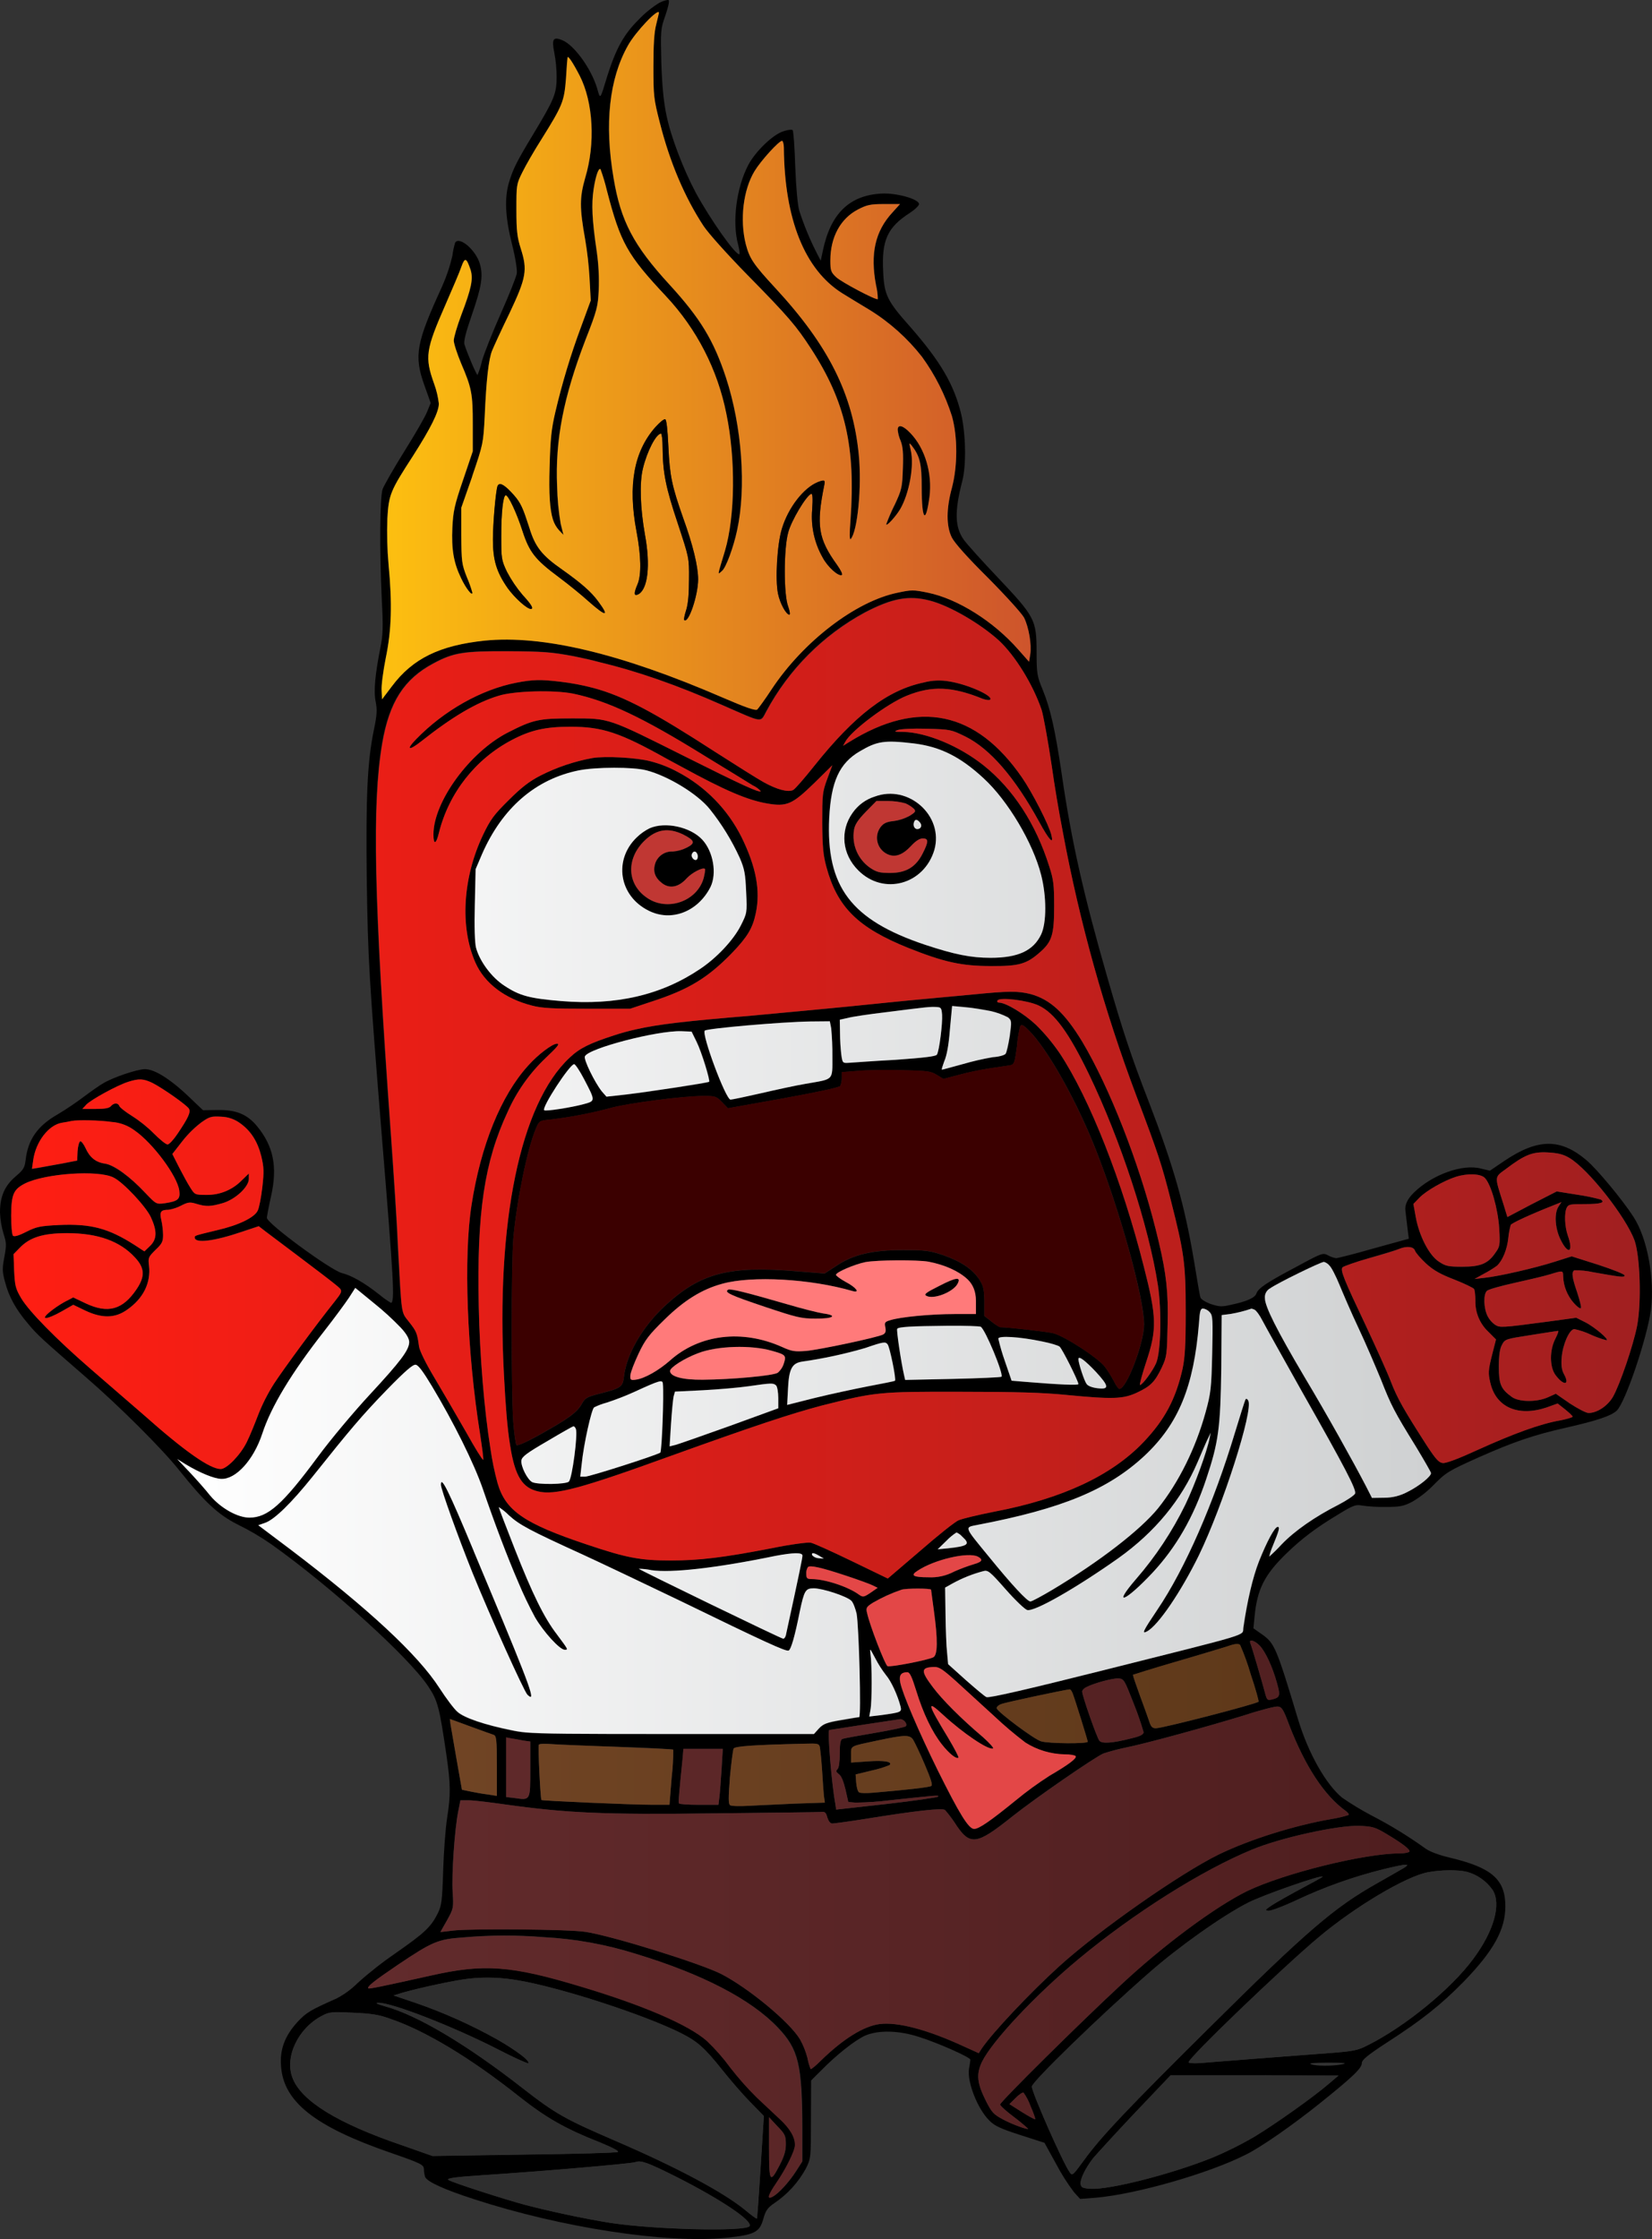 <?xml version="1.0" encoding="UTF-8"?>
<svg id="_Слой_1" data-name="Слой 1" xmlns="http://www.w3.org/2000/svg" xmlns:xlink="http://www.w3.org/1999/xlink" viewBox="0 0 637.96 864.07">
  <rect x="0" y="0" width="637.96" height="864.07" fill="#333333" stroke="none"/>
  <defs>
    <style>
      .cls-1 {
        fill: url(#linear-gradient);
      }

      .cls-1, .cls-2, .cls-3, .cls-4, .cls-5, .cls-6, .cls-7, .cls-8, .cls-9, .cls-10, .cls-11, .cls-12 {
        stroke-width: 0px;
      }

      .cls-2 {
        fill: #000;
      }

      .cls-3 {
        fill: #ff7a7a;
      }

      .cls-4 {
        fill: #3b0000;
      }

      .cls-5 {
        fill: url(#linear-gradient-5);
      }

      .cls-6 {
        fill: none;
      }

      .cls-7 {
        fill: #c03733;
      }

      .cls-8 {
        fill: url(#linear-gradient-2);
      }

      .cls-9 {
        fill: url(#linear-gradient-3);
      }

      .cls-10 {
        fill: #2e2e2e;
      }

      .cls-11 {
        fill: #e34747;
      }

      .cls-12 {
        fill: url(#linear-gradient-4);
      }
    </style>
    <linearGradient id="linear-gradient" x1="147.35" y1="139.3" x2="398.01" y2="139.3" gradientUnits="userSpaceOnUse">
      <stop offset="0" stop-color="#fdc010"/>
      <stop offset="1" stop-color="#ce542c"/>
    </linearGradient>
    <linearGradient id="linear-gradient-2" x1="142.13" y1="740.63" x2="544.32" y2="740.63" gradientUnits="userSpaceOnUse">
      <stop offset="0" stop-color="#622b2c"/>
      <stop offset="1" stop-color="#4f1e1f"/>
    </linearGradient>
    <linearGradient id="linear-gradient-3" x1="173.72" y1="665.7" x2="486.04" y2="665.7" gradientUnits="userSpaceOnUse">
      <stop offset="0" stop-color="#704424"/>
      <stop offset="1" stop-color="#5f391a"/>
    </linearGradient>
    <linearGradient id="linear-gradient-4" x1="68.43" y1="477.68" x2="552.64" y2="477.68" gradientUnits="userSpaceOnUse">
      <stop offset="0" stop-color="#fff"/>
      <stop offset="1" stop-color="#cfd1d2"/>
    </linearGradient>
    <linearGradient id="linear-gradient-5" x1="4.31" y1="420.01" x2="633.25" y2="420.01" gradientUnits="userSpaceOnUse">
      <stop offset="0" stop-color="#ff1e13"/>
      <stop offset="1" stop-color="#a11f20"/>
    </linearGradient>
  </defs>
  <path class="cls-6" d="M512.9,796c-5.21,0-7.73.23-6.81.54,1.91.84,8.49.84,12.24.08,2.15-.46.85-.62-5.43-.62Z"/>
  <path class="cls-2" d="M630.86,469.68c-4.06-6.35-13.93-18.29-18.14-21.89-10-8.5-18.68-8.5-31.46,0l-5.9,4-3.52-.84c-7-1.84-18.6,2.29-25.72,9.18q-3.9,3.75-3.37,7.2c.23,1.91.61,5.05.84,7.12l.46,3.59-13.62,3.75c-7.43,2.15-13.93,3.76-14.47,3.76-1.07-.18-2.11-.55-3.06-1.08-2.07-1.07-2.3-1-12.33,4.44-11.48,6.05-14.69,8.27-15.38,10.26-.46,1.61-3.83,3.14-9.8,4.36-3.52.85-4.52.77-7.65-.23-2.15-.76-3.83-1.83-4.14-2.52s-1.3-7-2.45-13.86c-3.67-21.74-7.73-36.28-17.68-62.15-6.58-16.92-10-27.25-15.85-47.62-9.11-31.61-13.85-52.43-17.6-78.38-2.6-17.45-4.37-25.26-7.43-32.76-2.06-5-2.29-6.05-2.29-14.39,0-12.48-.69-13.63-15.08-28.86-6.2-6.51-12.1-13.09-13.09-14.55-3.45-4.9-3.52-11-.54-22.5,1.61-6.05,1.38-18.07-.38-25.8-2.76-11.48-8-20.44-19.9-34-8.73-9.79-9.88-12.17-10.26-21.28-.61-11.94,1.68-16.91,10.26-22.43,2-1.3,3.59-2.83,3.59-3.44,0-1.91-8.65-4.36-14.39-4.06-12.47.62-19.75,7.73-22.73,22l-.84,3.9-1.31-2.52c-2.79-5.41-5.13-11.05-7-16.84-.61-2.15-1.23-9-1.53-17.07-.23-7.35-.69-13.63-1-13.94s-1.83-.15-3.44.39c-4,1.15-10.79,7.65-13.63,12.93-4.67,8.81-6.35,22.13-4,30.78.53,2.14.76,3.82.45,3.82-1.68,0-11.17-13.47-16.76-23.73-4.75-8.88-9.64-21.58-11.33-29.85-1.07-5-1.68-11-2-20.21-.3-12.63-.3-13.09,1.53-18.29,1-2.91,1.69-5.59,1.3-6-.3-.23-1.91.15-3.59,1-2.93,1.82-5.62,4.01-8,6.51-5.67,5.59-8.73,11.17-12,21.43-3,9.8-2.75,9.57-4.06,5-2.29-7.58-8.8-16.53-13.32-18.45-3.59-1.53-4.28-.53-3.21,4.67.61,3.15.91,6.36.92,9.57,0,6.36-1,8.65-8.88,21.74-6.58,10.87-7.89,13.55-9.42,18.53-1.91,6.12-1.6,13.62,1.07,24.19,1.31,5.2,2.07,10,1.84,11.32s-2.91,8.12-6.12,15.31c-3.21,7.19-6.43,15.39-7.27,18.22-.42,1.91-1.01,3.78-1.76,5.59-.46,0-4.14-8.73-5.06-11.79-.38-1.15.62-4.9,2.76-11.1,3.9-11.25,4.52-15.31,3.21-19.9-1.45-5.28-7.88-10.87-9.56-8.27-.5,1.68-.86,3.39-1.08,5.13-.95,4.08-2.29,8.05-4,11.87-10,21.81-10.87,26.56-6.82,38l2.45,6.89-1.34,3.29c-.69,1.84-4.67,8.73-8.8,15.31s-7.89,13.24-8.42,14.62c-1.08,3.14-1.23,23.5-.31,43,.54,10.26.46,13.24-.54,18.14-2.06,10.49-2.68,16.84-1.83,20.9.61,3.14.53,5-.69,10.87-2.53,12.09-3.14,26-2.76,57.72.46,30.77.84,37.43,5.9,100,4.51,54.74,5,63.39,3.44,63.39-1.57-.92-3.05-1.97-4.44-3.14-5.89-4.67-10.79-7.43-14.54-8.35-4.44-1.22-28.94-19.13-28.94-21.35.08-.69.77-4.6,1.69-8.58,2.45-11.25.84-19-5.44-26.71-3.83-4.6-8-6.36-15.08-6.28l-5.82.08-4.28-4.06c-8-7.81-14.32-11.79-18.22-11.79-3,.08-12.17,3.14-16,5.44-1.38.76-4.75,3.14-7.5,5.2-3.27,2.45-6.66,4.74-10.17,6.84-7.73,4.44-11.41,9.64-12.33,17.6-.38,3-.84,3.76-3.9,6.36-4.13,3.52-6,7.65-6,13.85.1,2.8.57,5.58,1.38,8.27,1.14,3.52,1.14,4.36.3,9-.84,4.44-.84,5.58.31,9.72,1.45,5.59,4.21,10.56,8.88,16,3.52,4.28,5.2,5.74,22.2,20.51,12.86,11.1,29.54,27.71,36.13,36,10,12.48,15,17.07,22.5,20.9,4.58,2.23,8.99,4.82,13.17,7.73,23.11,16.43,53.11,43.61,60.5,54.78,3.68,5.51,4.29,7.89,7,26.26,1.69,11.63,1.69,15.46.31,24.49-.61,3.75-1.3,12.79-1.53,20.14-.38,12.09-.61,13.62-2.07,16.68-2.68,5.36-5.2,7.66-16.3,15.39-5.12,3.51-10,7.34-14.62,11.48-2.43,2.43-5.22,4.47-8.27,6.05-10,4.44-11.64,5.36-15.08,9.11-4.82,5.28-6.81,10.64-6.28,16.91.92,13.78,13,23.35,42.26,33.46,12.09,4.21,12.93,4.59,12.93,6.58.02.93.18,1.86.46,2.75.69,1.84,7.43,4.9,18.83,8.58,33.69,11,74.33,17.22,97.37,14.93,10.95-1.15,12.94-2.07,14.39-7.28.92-3.29,1.61-4.28,4.29-6.12,5.03-3.39,9.17-7.93,12.1-13.24,2-4,2-4.21,2-19l.07-15.08,3.91-3.9c5.89-6,12.93-11.56,16.91-13.4,5.13-2.22,13.09-2.06,21,.54,7.28,2.3,19.68,7.81,19.68,8.73,0,.3-.23,2-.54,3.67-.69,5,3.29,15.31,7.88,19.83,2,2.06,4.37,3.13,11.95,5.58l9.34,3,4.51,8.19c2,3.8,4.31,7.44,6.89,10.87l2.37,2.6,6-.46c15.77-1.38,43.71-9.41,57.95-16.61,5.9-2.91,17.9-11.25,28.6-19.82,12.71-10.19,16.23-13.55,16.23-15.54,0-1.23,2.14-3,9.8-8,13.47-8.65,20.9-14.63,29.55-23.43,11.63-12,16.07-20.13,16.07-29.09,0-10.33-5.2-14.85-21.12-18.67-4.6-1.08-8-2.38-9.73-3.6-6.59-4.74-13.52-8.99-20.74-12.71-3.93-2.07-7.74-4.37-11.41-6.89-6.35-5.2-13.09-17.22-17-30.08-8.42-27.94-9.11-29.55-14-33l-3.29-2.3.46-4.67c1-10.41,3.83-16,12.17-24.11,6-5.82,11.48-10,20.36-15.31,5.59-3.45,6.66-3.75,8.88-3.29,2.98.4,5.99.57,9,.53,5.82,0,7-.23,10.48-2,2.88-1.69,5.53-3.75,7.89-6.12,5.13-5.21,5.82-5.67,18.14-11.18,13-5.74,20.67-8.42,33.22-11.25,12.17-2.76,17.53-4.59,19.68-6.58,3.36-3.14,11.78-28.1,13.24-39,1.49-11.77-1.34-27.46-6.7-35.73ZM548.19,462.18c2.6-2.68,9.41-6.58,14-8s9.56-1.22,11.17.38c2.45,2.45,5.13,12.1,5.59,19.52.38,6.36.23,7-1.38,9.27-2.83,4.28-5.74,5.51-12.86,5.51-5.51,0-6.51-.23-9.11-2-3.75-2.45-7.58-9.95-8.88-17.15l-.92-5.05,2.39-2.48ZM462.98,510.86c.31-5,.61-5.89,1.61-5.89,1.01.16,1.93.68,2.6,1.45,1.15,1.23,1.22,2.76.92,16-.31,13.4-.54,15.23-2.53,22.51-3.82,13.93-10.4,27.14-18.36,37.14-6.81,8.35-22.43,20.44-40.8,31.46-4.13,2.45-8,4.52-8.5,4.52-1.22,0-7.27-6.51-15.92-17.15-9.87-12-9.64-11.4-4.59-12.4,32.84-6.27,50.6-13.62,64.68-26.79,13.02-12.27,18.89-26.58,20.89-50.85ZM437.88,657.61c1.43,3.55,2.68,7.18,3.75,10.86,0,.85-1.22,1.54-4.44,2.3-7.73,2-11.63,2.22-12.63,1s-6.66-17.38-6.66-19c0-.46.69-1.3,1.61-1.68,2.68-1.46,10.18-3.52,12.4-3.37s2.3.55,5.97,9.89ZM437.5,646.35c.15-.07,7.35-2.29,16.07-4.9s17.76-5.28,20.14-6c3.29-1.15,4.51-1.23,5.2-.62,1.6,3.65,2.96,7.41,4.07,11.24,1.91,5.66,3.21,10.48,3.06,10.64-.92.92-37,10.25-39.65,10.25-1.3,0-1.92-.46-2.6-2.68-.46-1.45-2.15-6-3.68-10.18-1.46-4.03-2.61-7.37-2.61-7.75h0ZM420.05,672.15c0,.84-15,.76-18-.15-2.61-.69-16.61-11.18-17.15-12.71-.15-.54.69-1.3,1.76-1.68,1.61-.62,24.5-5.52,26.41-5.67.31-.08.77.61,1.15,1.53.93,2.37,5.83,18.14,5.83,18.68h0ZM395.93,672.46c4.56,2.9,9.83,4.5,15.24,4.61,2.06,0,3.9.3,4.21.69.53.84-2.76,3.29-10.11,7.58-4.49,2.88-8.81,6.02-12.93,9.41-10,8.11-14.32,11.1-16.16,11.1-2.14,0-5.66-5.74-14.08-22.66-7.2-14.62-13.7-29.7-14.47-33.91-.53-2.75.31-3.9,2.76-3.9.92,0,1.76,1.76,3.37,7,2.75,8.88,6.2,16.08,10,20.9,2.84,3.6,5.59,5.74,6.36,5.05.15-.23-1.53-3.52-3.91-7.5-8.19-13.47-8.49-15-2.14-9.11,7.81,7.2,17.45,13.7,19.37,13.09.46-.15-1.31-2.07-3.75-4.28-8.42-7.12-15.85-14.55-19.45-19.37-4.74-6.28-4.74-7.66.46-7.81,1.92-.08,3.37.92,8.42,5.44,3.45,3.13,10,9.18,14.7,13.47,3.87,3.61,7.93,7.02,12.16,10.2h-.05ZM326.5,608c4.9,1.61,9.73,3.37,10.72,3.91l1.69.84-2.76,1.91c-2.53,1.69-2.91,1.76-4.29.84-4.13-3.13-13.24-6.12-18.37-6.12-1.84,0-2.14-.31-2.14-2-.09-.91.13-1.82.61-2.6.77-.84,4.82,0,14.54,3.22h0ZM316.4,600.42l1.76,1.08-2.07-.16c-.93-.06-1.81-.47-2.45-1.15-.38-1.12.54-1.07,2.76.23h0ZM336.15,638.24c-.31-2.37-.23-2.22,1.84,1.68,1.2,2.32,2.61,4.53,4.21,6.59,1.91,2.22,4.44,7.65,5.58,12.09.46,2.14.16,2.22-7.5,3.29l-4.59.54.46-2.61c.61-2.98.61-17.75,0-21.58h0ZM347.78,663.42c.66.12,1.26.47,1.69,1,.61.76.69,1.38.31,1.76s-5.82,1.53-12.1,2.6-11.86,2.07-12.4,2.3c-.69.3-1,1.83-1,5.51,0,3.21-.3,5.59-.84,6.12-.76.77-.61,1.07.54,2,.92.62,1.76,2.76,2.52,5.9l1.08,4.82,2.83.23c4.45-.06,8.9-.36,13.32-.92,17.83-1.91,19.06-2.07,18.52-1.38-.38.31-9.26,1.61-20,2.83l-19.36,2.15-.31-2.15c-1.38-7.19-3.14-28.32-2.37-28.55.25-.08,26.77-4.14,27.57-4.22h0ZM335.31,679.73l-6.66.46v-3.07c0-3.52-.54-3.21,10.18-5.43s12.55-2.3,13.85-.23c.54.92,2.61,5.13,4.44,9.49,2.3,5.36,3.14,8,2.53,8.27-.69.53-9.8,1.53-22.35,2.6-2.6.23-5.05.15-5.59-.15s-.92-2-1.07-3.75l-.23-3.14,6.28-1.53c2.32-.5,4.6-1.19,6.81-2.07,1.3-1.3-1.99-1.91-8.19-1.45h0ZM360.42,639.54c-2,1.07-16.54,3.9-17.69,3.44-.92-.3-6.89-15.76-7.88-20.43-.54-2.07-.31-2.45,2.22-4.06,3.49-2.02,7.18-3.7,11-5,1.69-.61,11.48-.61,11.48,0,0,.31.54,3.91,1.07,8.12,1.57,11.11,1.51,17.09-.2,17.93h0ZM358.5,608.69c-5.82,0-7-.69-4.28-2.45,6.58-4.44,19.74-7.42,23.42-5.51,2.14,1.15,1.68,2-1.53,2.91-2.58.79-5.11,1.74-7.58,2.83-3.08,1.64-6.55,2.41-10.03,2.22h0ZM362.1,597.9l3.37-3.29c1.18-1.22,2.48-2.3,3.9-3.22.85.36,1.61.91,2.22,1.61,3.22,2.91,2.37,3.67-5.51,4.51l-3.98.39ZM331.4,80.82c3.37-1.76,4.75-2.07,10-2.07h6.2l-2.91,3.22c-6.74,7.27-8.65,16-6.36,28.09.43,1.75.66,3.55.69,5.36-.46.61-13.85-6.51-16-8.42s-2.29-2.61-2.29-6.43c-.04-9.04,3.86-16.23,10.67-19.75ZM148.98,253.89c2.22-10.64,2.53-20.82,1.07-36.13-.52-5.85-.67-11.73-.46-17.6.54-9.34,1.15-10.72,9.88-24.19,7-10.87,10-17,10-20.21-.3-2.56-.89-5.08-1.77-7.5-3.72-10.49-3.32-13.19,4.48-30.93,2.61-6.05,5.36-12.4,6-14.31,1.37-3.83,2-3.6,3.59,1.14,1.07,3.45.31,7.12-3.59,17.38-1.61,4.29-2.91,8.65-2.91,9.87s1.3,5.13,2.83,8.81c4.13,9.57,4.51,11.86,4.51,23.42v10.57l-3.75,11.09c-3.36,9.8-3.82,12.1-4.13,18.38-.38,8.34.46,13.47,3.37,19.52,1.84,3.9,4.36,7.12,4.36,5.58-.58-2.05-1.29-4.05-2.14-6-2-5.06-2.07-6-2.14-16.08v-10.75l4.13-11.79.15-.54c4.14-12.17,4.21-12.48,4.75-22.73.61-14.32,1.53-22.36,2.91-25.65.69-1.6,3.59-8,6.66-14.31,6.5-13.78,7-16.69,4.36-25-1.38-4.37-1.68-6.82-1.68-14.93,0-9.57,0-9.87,2.29-14.47,1.23-2.52,4.52-8.26,7.35-12.7,8.19-13.09,8.8-14.63,9.49-23.28.23-4.13.54-7.88.61-8.26.08-1.15,2.07,1.84,4.67,6.89,5.29,10.33,6.13,26.25,2.15,39.5-2.15,7.57-2.22,11.4,0,23.8.8,4.92,1.34,9.87,1.6,14.85l.46,8.65-3.67,10c-4.03,10.8-7.37,21.85-10,33.07-1.53,6.51-1.92,10.33-2.22,21.28-.31,10.18.08,16.3,1.3,20.21.49,1.53,1.3,2.94,2.37,4.13l1.69,1.76-1.07-4.28c-.82-4.78-1.28-9.62-1.38-14.47-.77-17.84,2.45-34.37,10.94-56.49,4.52-11.49,4.83-12.94,5.13-19.29.19-4.94-.06-9.89-.76-14.78-1.84-12.48-2.07-18.29-1.23-24,.77-5.06,1.92-8.5,2.68-7.81.97,2.68,1.79,5.42,2.45,8.19,5.28,20.28,7.81,24.8,22.81,40.8,11.89,12.67,19.98,28.42,23.35,45.47,3.6,17.37,3.37,39.42-.54,52.74-3.06,10.18-3,9.41-1.14,7.81,1.53-1.23,4.44-9.19,5.81-15.62,3.6-16.46,1.92-40-4.28-58.94-4.75-14.39-9.88-22.89-21.9-36-13.77-15-18.75-24.42-21.51-41-3.59-21-1.68-38.35,5.51-51.13,2.91-5.28,12-14.85,12-12.63,0,.15-.53,2.22-1.07,4.51-.76,2.84-1.07,7.74-1.07,16.16,0,11.4.15,12.63,2.45,21.58,3.95,15.43,9.69,28.82,16.89,39.82,1.91,2.91,9,10.87,17.07,19.06,15.92,16.16,18.83,19.68,24.42,28.25,13.39,20.52,17.37,38.2,15.31,66.44-.38,4.9-.38,7.58.07,7.2,2.68-2.91,4.37-20.29,3.14-32.61-2.29-23.35-11.63-42-32.15-64.22-8.65-9.34-10-11.49-11.48-17-2.37-9.41-1-21,3.37-28.17,2.45-4,9.41-11.71,10.64-11.71.31,0,.69,1.23.69,2.6.23,27.64,8,47.08,22.5,56.19,2.53,1.61,7.28,4.44,10.57,6.43,7.78,4.8,14.65,10.94,20.28,18.14,5.05,6.96,8.95,14.69,11.56,22.89,2.22,7.88,2.22,19.14,0,27.63-2.22,8-2.22,14.78-.08,19.14,1.08,2.14,5.82,7.5,14,15.62,6.89,7,13,13.7,13.93,15.38,1.84,3.68,3,10.49,2.38,14.24l-.46,2.76-4.21-4.75c-9.57-10.87-23.35-19.52-34.83-21.89-5.59-1.15-6.36-1.15-11.71,0-16.16,3.29-36.36,18.75-48.61,37.2-2.6,4-5.21,7.5-5.59,7.88-.69.54-4.44-.76-13.32-4.59-39.5-17.07-69.66-24.19-91.93-22-17.38,1.84-27.79,6.89-35.83,17.61l-3.82,5.05-.16-3.44c-.14-1.79.61-7.46,1.61-12.51ZM150.82,436.89c-6.51-90.33-7.27-126.54-3.29-150.11,2.75-15.92,8.42-24.8,19.82-30.85,7.73-4.14,11.56-4.75,28.78-4.67,13.63.08,16.61.31,25.26,1.91,3.37.69,6.66,1.38,10,2.3,14.82,3.6,30.13,8.91,47.59,16.6,16.07,7,14.47,6.81,16.92,2.37,8.68-16.14,21.89-29.39,38-38.12,10.56-5.51,17-6.73,25.18-4.59,7.74,2,19.6,9,26.72,15.46,6.2,5.82,13,16.77,16.38,26.64.69,2.14,2.45,11.79,3.9,21.51,1.23,8.65,2.68,17.3,4.37,26,6.47,34.68,15.98,68.72,28.43,101.73,8.42,22.28,9.72,26.26,13.16,39.81,5.21,20.51,5.82,24.49,5.82,43.17v.77c0,12.55-.31,17.07-1.22,21.43-2.61,11.56-6.82,19.52-14.93,28.09-12.32,13-31.46,22-57.79,27-6.2,1.23-12.33,2.68-13.71,3.3-1.3.45-8,5.81-14.85,11.78l-12.55,10.72-13.93-6.74c-7.58-3.67-14.78-7-15.85-7.11s-7.88.68-15,2.14c-18.6,3.6-27.86,4.74-39,4.74-11.79,0-17.07-1-32.31-6.12-24.34-8.11-31.53-13.09-34.6-23.73-1.2-4.38-2.11-8.83-2.75-13.32-2.38-14.77-4.14-35.82-4.52-55.19-.76-35.9,2.14-55.5,11.18-74.79,3.49-7.81,8.48-14.86,14.69-20.74,4.52-4.29,5.59-5.51,4.37-5.51-1.76,0-7.27,4.13-11.1,8.42-10.57,11.63-18.3,30.85-21.89,53.81-3.14,20.06-1.77,56.65,3.29,88.41.76,5.06,1.38,9.5,1.22,9.95-.38,0-3.21-4.59-6.58-10.64-3.6-6.27-9-15.61-12.17-20.89-3.45-5.74-5.82-10.57-6.05-12.25-.69-5.13-1-5.82-3.83-9.42-3.21-4.13-2.83-1.76-4.44-30-.26-7.57-1.56-27.01-2.71-43.24v-.03ZM309.89,600.35c0,.92-1.3,7.19-6.27,30.08-.16,1.15-.69,2-1.15,2-.84,0-55.8-26.71-55.8-27,1.64.02,3.28.2,4.89.54,7.51,1.14,24.88-.77,47.92-5.52,6.97-1.33,10.41-1.38,10.41-.1ZM33.33,426.28c1.83-1.92,12.09-7.5,16.22-8.81s5.82-1.22,9.34.46c4.21,2.15,13.4,8.58,14.09,9.95s-.31,3.53-4.36,9.57c-1.54,2.3-3.37,4.21-3.91,4.21s-3-1.91-5.28-4.21c-2.57-2.58-5.42-4.86-8.5-6.81-2.45-1.53-4.59-3.21-4.82-3.75-.46-1.38-2.14-1.38-3.29,0-.69.77-2.3,1.07-6,1.07h-5.05l1.56-1.68ZM12.81,447.79c1-7.2,6-13.63,11.1-14.47,1.46-.23,3.22-.54,3.75-.69,2.3-.46,10.72-.31,15.46.38,3.22.22,6.3,1.37,8.88,3.3,7,4.89,16.46,17.52,17.23,23.19.46,3.37-.54,4.13-5.74,4.9-3.14.38-3.22.38-7.43-4.06-5.82-6.2-12.09-10.72-15.54-11.25s-5.89-2.45-7.5-6c-.69-1.53-1.68-2.75-2-2.6-.46.08-.92,1.84-1.07,3.83l-.15,3.59-5.9,1.15c-3.29.61-7.27,1.3-8.73,1.61l-2.83.46.47-3.34ZM4.31,469.07c.08-8.12.85-10,5.29-12.33,7.8-3.9,28.47-5.35,34.29-2.29,3.75,1.83,12.48,11.17,14.39,15.31,2.45,5.35,2.37,8.49-.38,11.1l-2.14,2.06-3.78-2.45c-10.18-6.5-16.91-8.26-29.16-7.73-7.27.38-8.65.61-12.63,2.6-3,1.54-4.67,2-5.21,1.54-.36-.46-.67-3.91-.67-7.81ZM34.86,528.16c-13.25-11.48-23.58-22-26.64-27.1-2.3-3.9-2.45-4.89-2.76-10.71l-.23-6.36,2.38-2.44c3.9-4.06,9-5.67,18.29-5.67,11.87,0,20.44,3.06,26.26,9.42,3.75,4,3.9,7.27.61,12.17-5.36,8-11,9.57-19.67,5.51l-4.83-2.3-3.52,1.84c-2.05,1.16-3.99,2.5-5.81,4-3.53,3-.85,2.76,4.89-.46l4.44-2.53,4.6,2.22c6.5,3.07,11.48,3,16.07-.23,6.36-4.36,9.34-10.41,8.58-17.07-.39-3.13-.23-3.36,2.52-6.12,2.53-2.37,2.91-3.21,2.91-5.74-.04-1.96-.27-3.91-.69-5.82-.76-3.14-.15-3.9,2.76-3.9,1.71-.26,3.37-.81,4.9-1.61,2.68-1.38,3.44-1.45,5.89-.69,3.75,1.15,5.59,1.07,10.26-.3,4.9-1.46,10-6.28,10-9.34v-2.07l-2.68,2.6c-3.59,3.68-8.54,5.72-13.68,5.61-4.44,0-4.51-.08-6.2-2.76-1-1.53-2.9-5-4.36-7.88l-2.6-5.13,3.83-4.9c2.13-2.73,4.59-5.17,7.34-7.27,3.22-2.3,4-2.45,7.81-2.22,2.56.09,5.04.94,7.12,2.45,4.21,3,6.81,7,8.27,12.86,1,4.21,1.07,5.89.38,11.94-.46,3.9-1.22,7.88-1.76,8.95-1.22,2.68-7.35,5.67-15.69,7.58-8.88,2.15-8.65,2.07-8.65,2.83,0,2.38,7.5,1.46,18.29-2.22l6.43-2.14,2.68,2.07c19.52,14.7,27.79,21.05,28.71,22s.53,1.69-2.07,5c-7.19,9-19.6,25.87-23.42,31.69-2.46,3.87-4.54,7.97-6.2,12.25-1.23,3.21-3.14,8-4.37,10.41-2.45,4.9-7.65,10.26-10,10.26-4.14,0-13.94-6.82-29.86-21-5.99-5.05-15.17-13.08-20.53-17.68ZM81.17,577.16c-1.84-2.29-5.44-6.35-8-9.11l-4.74-5,3.21,2c5.59,3.37,11.1,5.59,13.78,5.66,5.66.23,12.48-7.27,15.84-17.37,3.45-10.49,11.26-23.43,24-39.73,3.9-5,8.11-10.72,9.49-12.79l2.45-3.82,7.2,5.89c3.64,2.91,7.09,6.06,10.33,9.42,2.22,2.37,3.29,4.28,3.29,5.59,0,3.06-3.37,7.5-15.15,20.2-6,6.51-15.16,17.38-20.21,24.19-13.55,18.3-19.22,23.35-26.33,23.35-4.6.01-11.1-3.66-15.16-8.49h0s0,0,0,0ZM169.66,651.49c-8.19-12.78-27.38-30.62-57.57-53.51l-12.4-9.33,2.45-.85c3.68-1.14,10.41-7.8,18.53-17.91,14.47-18.14,19.13-23.65,28.63-33.45,7.19-7.35,10.1-9.87,11.17-9.72s2.91,2.68,6.28,8.27c8.42,14,16.23,29.77,19.6,39.49,4.59,13.4,9.49,26.34,13.7,36.06,1.94,4.65,4.11,9.19,6.5,13.62,3.3,5.67,9.57,12.56,11.49,12.56,1.45,0,1.37-.08-3.07-6-4.89-6.35-9.41-15.54-16.3-33.07-3.37-8.57-6.12-15.77-6.12-16,1.42.89,2.72,1.95,3.9,3.14,4.13,3.75,7.81,5.74,28.48,15.16,7,3.14,23.8,11.17,37.43,17.76,33.22,16.15,41.1,19.75,42.18,19.36.91-.38,2.37-5.28,4.28-14.92,1.76-8.27,2.22-9.11,5.44-9.11,3.44,0,12.78,3.06,14.54,4.82.69.69,1.53,3,2,4.9.92,4.82,1.84,40,1,40-.39,0-3.52.53-7.12,1.15-5.44.91-6.74,1.45-8.42,3.21l-1.92,2.14h-54.8c-38.66,0-50.37-.07-56.57-.61-1.83-.17-3.65-.45-5.44-.84-10.26-2.07-18.22-4.75-20.9-7-1.31-1.22-4.37-5.35-6.97-9.33h0ZM318.54,695.66l-11.4.38c-6.13.31-14.16.69-17.76.84s-6.89.16-7.43-.23c-.69-.53-.69-2.6-.07-10.79.53-5.59,1.15-10.56,1.45-11.1.61-.84,7.35-1.38,27.41-1.84,5.12-.15,5.51-.07,5.89,1.38.15,1,.54,4.9.84,8.88s.54,8.35.69,9.8l.38,2.68ZM279.12,674.91l-.46,7.74c-.3,4.28-.61,9.11-.84,10.79l-.38,3.06h-7.46c-4.06,0-7.58-.23-7.74-.53-.3-.46.08-4.52,1.38-17.3l.31-3.76h15.23-.04ZM259.37,685.91l-.84,10.56h-6.35c-8.58,0-42.64-1.53-43.1-1.84-.38-.53-1.38-20.59-1-21.35.22-.39,2.37-.39,4.82-.23s14,.76,25.64,1.07,21.36.92,21.43,1.07c.02,3.59-.18,7.18-.6,10.74v-.02h0ZM204.79,672.07v10.72c0,12.17.08,12-6.12,11.1l-3.22-.38v-23l2,.38c1.08.15,3.14.53,4.67.84l2.67.34ZM191.86,681.49v11.58l-3.37-.54c-2-.23-5-.76-6.81-1.15l-3.3-.69-2-11.33c-1.07-6.2-2.14-12.4-2.37-13.7l-.3-2.29,7.73,2.83c4.36,1.61,8.42,3.06,9.18,3.29,1.08.44,1.24,1.74,1.24,12ZM155.11,827.85c-24.72-8.42-38.76-17.07-42.13-25.95-3.14-8.12,2.22-19.29,11.48-24,2.68-1.45,3.75-1.53,11.71-1.15,7,.31,10,.69,14.39,2.3,13.47,4.52,31.16,15.16,49.6,29.78,10.72,8.49,18,12.63,31.62,18,5,2.06,7.42,3.36,6.81,3.67s-16.84.77-36.28,1l-35.29.54-11.91-4.19ZM235.72,857.85c-10.41-1.68-23.27-4.44-33.07-7-8-2.14-28-8.57-29.47-9.57-1-.61,2.53-1.15,13.24-1.83,20.44-1.31,57.72-4.44,59-5.06,2.14-.76,4.67.16,15.54,5.59,17.15,8.65,29.78,17.07,28.48,19.14-1.36,2.18-36.57,1.34-53.72-1.27ZM293.72,836.34c-.69,10.8-1.3,19.68-1.45,19.83-.38,0-2.3-1.45-4.6-3.37-8.34-6.81-26-16.3-50.21-26.71-19.37-8.35-23-10.41-35.6-20.21-21.35-16.69-40.49-28.1-52.89-31.54-3.52-1-4.36-1.45-2.83-1.45,5.13-.08,28.78,9.11,46.31,18.06,6.05,3.14,11.25,5.44,11.56,5.28.76-.92-4.59-4.9-11.87-9.11-10.21-5.72-20.92-10.51-32-14.31l-8.16-2.74,3.75-1.14c6.27-1.77,19.9-4.75,25.49-5.36,6.3-.66,12.66-.43,18.9.69,16.08,2.68,48.69,13.24,63,20.43,6.36,3.22,9,5.67,15.77,14.09,2.91,3.67,7.73,9.26,10.72,12.32l5.36,5.51-1.25,19.73ZM309.89,834.07l-2.45,3.83c-2.67,4.13-6.66,8.57-9,9.79s-1.84-.53,1.46-5.36c3.67-5.35,7.19-12.4,7.19-14.62,0-3.06-2-6.35-5.89-10-2.15-2-6.13-5.74-8.81-8.26-3.67-3.62-7.09-7.48-10.25-11.56-2.69-3.68-5.71-7.11-9-10.26-7-6.2-24.49-13.78-48.83-21.05-26.87-8.11-37.36-8.88-57.95-4.21-19.29,4.29-23.81,5.2-24,4.9-.69-.54,2.07-2.76,11.26-9,13.55-9.11,15.61-9.95,25.49-10.64,10.31-.91,20.68-.93,31-.08,12.11.66,24.08,2.85,35.64,6.52,25.41,7.73,44.24,17.45,54.65,28.32,8,8.42,9.42,14.16,9.49,39.27v12.41ZM296.98,828.84v-11.77l3.21,3.45c3,3.06,3.29,3.67,3.29,7,0,2.61-.69,4.75-2.37,8-3.77,7.25-4.13,6.72-4.13-6.68ZM413.1,838.33c-2.68-3.75-14.62-30.84-14.62-33.06,0-1.76,25.87-27,45.39-44,11.41-10,28.33-22,38.2-27,5.89-3,28.71-10.95,28.71-10,0,.15-3.68,2.14-8,4.44s-9.57,5.28-11.41,6.43c-2.75,1.84-3,2.07-1.61,2.3.85.15,5.82-1.69,11-4.14,10.72-5.06,21.92-9.06,33.42-11.93,9.11-2.22,10.87-2.3,7.88-.46-1.15.69-5.74,3.29-10.18,5.82-16.53,9.26-27.25,18.45-65.29,56.18-30.62,30.32-41.57,41.8-48.15,51-4.14,5.65-4.36,5.88-5.36,4.42h.02ZM399.78,817.82c-.15.15-2.45-1.07-5.13-2.76l-4.82-3.06,2.3-2.29c1.3-1.31,2.68-2.3,3.13-2.15,1.13,1.57,2.04,3.3,2.68,5.13,1.21,2.76,1.97,5.05,1.82,5.13h.02ZM513.38,803.96c-5.9,5.13-20.9,15.77-28.94,20.6-5.24,3.07-10.69,5.78-16.3,8.11-15.54,6.28-39.42,12.4-46.93,12-3.13-.23-3.67-.46-3.9-1.84-.23-1.84,1.76-6,4.82-9.95,1.3-1.53,8.5-9.42,16.08-17.45l13.85-14.55h32.38l32.46.08-3.52,3ZM518.38,796.62c-3.75.76-10.33.76-12.24-.08-.92-.31,1.6-.54,6.81-.54,6.23,0,7.53.16,5.38.62h.05ZM551.53,722.52c4.74-.92,11.56-1,14.93-.16,4.06,1.1,7.6,3.59,10,7.05,3.36,5.43.53,15.77-7.58,26.64-8.42,11.4-26.1,25.95-40.65,33.22-3.83,2-5.43,2.29-14.24,3-5.51.39-18.21,1.38-28.32,2.15s-20.21,1.6-22.43,1.76-4.21,0-4.21-.31c0-1.76,36.67-36.9,50.37-48.3,13.83-11.73,33.66-23.5,42.08-25.05h.05ZM535.33,707.67c6.5,3.9,9.34,6.12,8.95,6.89-.3.38-2,.69-3.82.69-13.63,0-44.48,7.65-58.87,14.54-12.25,6-32.3,20.82-48.91,36.36-15.39,14.24-46.47,45-46.47,46,0,.45,2.45,2.67,5.44,4.89,1.86,1.39,3.65,2.87,5.36,4.44,0,.54-6-1.6-9.57-3.52-3.75-2-4.44-2.75-6.66-7.12-3.52-7-3.83-10.41-1.53-15.23,4.05-8.11,20.66-25.8,37.43-39.73,21.2-17.6,47.46-34.14,66.82-42.1,11-4.59,33-9.41,41.42-9.18,5.2.23,6.12.54,10.41,3.07ZM497.82,665.57c6.2,16.07,13.55,27.32,22,33.37.76.61,1.22,1.23,1,1.46-2.13.67-4.3,1.18-6.5,1.53-14.32,2.45-31.62,7.88-43.64,13.7-14.85,7.27-46.15,29.16-61.46,43-11.41,10.33-26.18,26-30.16,32l-1.08,1.7-5.74-2.6c-14.08-6.51-25.56-9.5-32.45-8.65-6.13.76-14,5.58-22.74,14.08-2,2-3.82,3.52-4,3.29-.55-1.38-.96-2.82-1.22-4.28-.65-2.48-1.61-4.86-2.85-7.1-3.91-6.66-20-19.91-30.55-25.34-8.26-4.13-42.18-14.7-52.43-16.23-6.28-1-43.18-1.3-50.68-.53l-5.28.61,2.6-4.59c2.45-4.44,2.53-4.67,2.15-10.72-.46-6.74.76-24.42,2.14-31.23l.84-4.29h3.29c1.76,0,8.12.77,14,1.61,23.66,3.29,38,4,80.3,3.44,21.59-.23,40.19-.46,41.34-.53,1.83-.23,2.22.07,2.75,2.06.46,1.46,1.15,2.38,1.92,2.38.61,0,6.35-.77,12.63-1.76q29.39-4.75,30.92-3.45c1.33,1.53,2.56,3.14,3.68,4.82,5.89,9.19,8.26,8.88,22.35-2.37,8.8-7,31.61-22.73,35.13-24.26,2.63-.86,5.3-1.58,8-2.15,8.5-1.68,32.84-8.42,46.08-12.48,6.28-2.06,12.25-3.59,13.25-3.52,1.57.14,2.19,1.05,4.41,7.03h0ZM486.49,635.07c2.22,2.37,4.9,8.11,6.66,14.47,1.38,4.9,1.15,5.51-2,6.27-1.76.39-1.91.23-2.68-2.67-.84-3.22-5-17.53-5.66-19.14s1.77-.93,3.68,1.07ZM523.39,576.36c-.31.69-3.14,2.6-6.36,4.28-9.18,4.67-17,10.11-22,15.31-1.52,1.66-3.13,3.25-4.82,4.75.34-1.42.8-2.8,1.38-4.13,2.45-6,2.83-7.35,1.91-7.35-1.15,0-4.13,5.51-7.27,13.39-2.45,6.2-4.52,15.08-6,25.49-.53,3.3,4.67,1.69-54.73,16.62-28.65,7.22-43.52,10.66-44.52,10.21-.69-.23-4.29-3.3-8-6.59l-6.81-6.12-.39-4.36c-.3-2.45-.53-9-.61-14.78l-.19-10.41,2.83-1.61c3.77-2.06,7.78-3.65,11.94-4.74,1.76-.46,2.6.23,8.58,7,3.67,4.13,7.42,7.73,8.34,8,2.75.77,19.21-8.73,35.21-20,14.16-10,24.37-22.38,30.62-37.13,1.61-3.75,3.37-8,4-9.11l1.07-2.14-.46,2.14c-1,5.13-5.66,17.91-9.34,25.57-5.07,10.38-11.48,20.06-19.06,28.78-9.33,10.79-4.21,8.8,6.36-2.45,9.18-9.87,15.84-21.43,20.74-36.13,4.75-14.16,5.51-19.83,5.82-42.79l.15-20.52,3.52-.45c2.68-.46,5.32-1.13,7.89-2,.07-.08.61.15,1.3.38s2,2.14,3,4.13,8,14.39,15.39,27.48c16.83,29.66,21.04,37.78,20.51,39.31v-.03ZM543.59,575.67c-2.76,1.51-5.85,2.3-9,2.3l-4.82.07-2.38-4.67c-4.9-9.41-14.92-27.4-23.73-42.1-10.64-18-15.23-27.1-15.23-30.31-.16-1.58.66-3.1,2.07-3.83,2.6-1.91,19.52-10.18,20.74-10.18.84.26,1.59.76,2.14,1.45.77.69,2.45,4.14,3.83,7.35s4.59,10.8,7.35,16.69,6.58,14.85,8.65,19.83c4,10.1,5.05,12.24,13.4,25.87,3.21,5.28,5.89,9.95,5.89,10.33.05,1.33-4.47,5.01-8.91,7.23v-.03ZM602.46,548.11c-7.58,1.3-18.14,5.13-31.39,11.18-7.65,3.52-12.7,5.43-13.93,5.28-1.53-.15-2.75-1.53-6.12-6.66-8.88-13.86-11.41-18.22-13.93-24.73-1.38-3.67-5.82-13.39-9.65-21.58-8.49-18-10-21.51-9-22.58.46-.39,5-1.92,10.33-3.52s10.49-3.07,11.48-3.53c3-1.22,5.59-.91,6.13.62.23.76,2.14,3,4.28,5,3,2.68,5.59,4.14,10.95,6.2,3.9,1.53,7.27,3.14,7.58,3.6s.53,2.45.53,4.59c-.11,4.54,1.74,8.91,5.06,12l2.9,2.91-1.6,6.28c-1.38,5.58-1.46,6.73-.62,10.33,2.15,9.57,10.72,13.32,21.74,9.65l4.29-1.54,2.91,2.3c1.53,1.23,2.83,2.45,2.83,2.76s-2.17.94-4.77,1.47v-.03ZM632.16,511.67c-1.45,7.51-6.66,22.74-9.34,27.41-2.07,3.52-6.12,6.2-9.41,6.2-.92,0-4.14-1.68-7.2-3.68l-5.43-3.75-3.07,1.38c-4.28,1.92-11.25,1.84-13.93-.15-4.21-3.06-5-4.9-5-11.64,0-4.51.38-7,1.22-8.49,1.15-2.22,1.46-2.22,11.18-3.75,5.43-.85,10.1-1.61,10.48-1.61s-.23,1.38-1.07,3.06c-2.29,4.44-2.22,10.95.08,14,3.06,4.13,5.59,4,3.37-.15-1-1.77-1.23-3.53-1-6.59.38-5,3-11,4.9-11,2.19.46,4.33,1.18,6.35,2.14,1.94.89,3.94,1.61,6,2.15,1.46-.08-4.59-5.21-8.27-7l-3.36-1.68-10.64,1.45c-18.45,2.45-18.83,2.45-20.75,1.23-1.19-.85-2.16-1.98-2.83-3.29-1.53-3-1.68-8.35-.31-9.72.54-.62,5.44-2,10.8-3.14s11.48-2.61,13.62-3.29c5-1.53,5.05-1.53,5.05.76.14,3.75,1.55,7.34,4,10.18,1.23,1.46,2.53,2.45,2.84,2.15s-.39-2.91-1.38-6c-2-5.81-2.3-7.88-1.15-8.64,2.47-.04,4.94.22,7.35.76,10.79,1.91,12.09,2.07,12.09,1.22,0-.45-4.59-2.29-10.25-4.13l-10.12-3.22-6.51,2.06c-7.66,2.45-21.36,5.59-27,6.2l-4,.46,3.6-2c1.74-.9,3.41-1.92,5-3.06,2.22-2,4-6.35,4.44-10.79.16-1.69.47-3.36.92-5,.46-.76,7.81-4.13,16.15-7.42l3.45-1.38-1.08,1.61c-1.76,2.45-1.45,8.19.54,12.47,3,6.43,5.36,5.51,3-1.14-1.23-3.53-1.46-8.81-.39-10.87.69-1.23,1.61-1.31,7.2-1.31,5.89,0,7.73-.61,5.89-1.76-2.92-.79-5.89-1.4-8.88-1.83l-8.11-1.3-9.57,4.89-9.49,5-1.69-5.51c-3.29-10.34-3.36-9.8,1.08-13,7.27-5.52,10.33-6.74,16.15-6.43,3.9.22,6,.68,8.42,2.14,7.27,4.29,21.81,22.73,25.11,31.84,2.1,6.05,2.71,23.81.95,32.99v-.03Z"/>
  <path class="cls-2" d="M480.98,540.07c-.23.46-2.07,6.2-4.06,12.79-8.19,27.21-19.21,52.46-29.94,68.31-5.51,8.19-6.2,9.57-4.06,8.42,4.29-2.22,13.09-15.23,20-29.24,9.27-19.06,21.21-56.19,19.14-59.86-.39-.69-.78-.85-1.08-.42Z"/>
  <path class="cls-2" d="M375.8,383.79c-5.59.54-17.07,1.61-25.57,2.38s-21.58,2.14-29.16,2.91-21.43,2-30.93,2.9c-25,2.07-35.9,3.3-44.62,5.29-2.82.62-5.61,1.38-8.35,2.29-9.26,3-13.32,4.9-17.22,8.65-19.06,17.76-28.48,63.54-25.34,122.33.62,11.94,1.3,20.74,2.38,27.25,1.91,12.4,5,16.38,10.71,17.76,6.59,1.6,16.38-1,51.83-13.86,31.92-11.48,45.77-16.07,57.94-19.29,20.67-5.2,21.89-5.36,53.66-5.28,20.9,0,31.62.3,40.73,1.22,18.14,1.76,22,1.61,27.25-.92s6.89-4.13,9.56-9.72c1.92-4.13,2-4.9,2.23-16.45,0-1.61.07-3.07.07-4.52,0-11.1-1.15-18.3-4.67-32.3-6.5-25.95-17.91-54.89-28.32-72.34-6.81-11.25-12.4-16.38-20-18.45-4.88-1.22-8.4-1.22-22.18.15ZM366.92,397.19l.84-9,5.06.46c2.83.23,7.27,1,10,1.53,2.26.53,4.44,1.33,6.5,2.38,1.46,1.22,1.46,1.53.69,7.27-.53,3.29-1.15,6.35-1.6,6.81s-2.53,1.15-4.9,1.3c-3.93.67-7.81,1.57-11.64,2.68-4.21,1.15-7.81,2.14-8,2.14s.16-1.37.92-3.21c.91-2.18,1.67-6.31,2.13-12.36ZM327.42,392.83c1.61-.46,8.35-1.46,14.85-2.22,16.31-2.07,16.69-2.07,19.14-2,2,.07,2.14.3,2.37,3,.23,3.22-1.07,13.93-2,15.39-.38.69-5.13,1.22-15.92,2-8.5.46-16.61,1.07-18,1.15-2.45.15-2.52.15-3-3.07-.33-2.77-.51-5.55-.54-8.34l-.08-5.2,3.18-.71ZM272.16,397.73c.91-.85,29.7-3.37,40.72-3.53l7.58-.07.53,2.68c.34,3.61.49,7.24.46,10.87,0,9.49.69,8.65-10.25,10.56-3.68.61-11.49,2.3-17.38,3.67-6,1.38-11.18,2.45-11.71,2.45-1.84,0-11.26-25.29-9.95-26.63ZM263.16,397.95l4,.16,1.92,3.9c1.91,4,5.36,14.93,4.82,15.46s-23,3.83-31.92,4.9l-7.73.85-1.76-2.07c-2.76-3.52-7.05-12.25-6.51-13.47,1.09-3.07,27.88-10.03,37.14-9.73h.04ZM221.75,410.66c.46,0,2.14,2.53,3.75,5.59,4.52,8.65,4.52,8.57.08,9.8-5,1.38-14.93,2.91-15.39,2.37-1.11-.99,9.84-17.76,11.52-17.76h.04ZM219.75,571.72c-.92,1.15-12.17,1.3-14.24.23-1.83-1-4.44-6.13-4.13-8.35.15-1.37,2.14-2.9,9.95-7.42,5.28-3.14,9.87-5.74,10.1-5.74s.77.38,1,1.07c.74,1.99-1.45,18.68-2.71,20.21h.03ZM254.98,560.54c-1.91,1.15-27.25,9.26-29,9.26h-1.9l.54-4.74c.76-7.73,3.83-21.36,4.82-22,1.57-.78,3.21-1.39,4.9-1.84,3.67-1.18,7.27-2.57,10.79-4.15,9.73-4.44,10.72-4.67,10.87-3.14.46,4.26-.38,26.23-1.02,26.61ZM326.55,494.71c-2.07-1.15-3.75-2.37-3.75-2.75,0-1,7.2-4.06,11.33-4.9,4.67-.85,20.06-.92,24.42-.16,6.35,1.23,11.79,3.68,15.15,6.89q3.14,3.06,3.14,8.19v5.09h-8.26c-9.27,0-21.05,1.15-24.81,2.37-2.14.62-2.29.92-1.91,2.76.31,1.53.08,2.22-.84,2.76-2.14,1.14-24.57,5.89-29.78,6.35-4.29.31-5.43.23-9.26-1.53-15.39-6.89-31.92-4.9-43.25,5.2-4.36,3.83-9.95,7-13.32,7.43-1.91.23-2.14.08-2-1.76.08-1.15,1.53-4.82,3.14-8.27,2.52-5.36,4.06-7.35,9.95-13.09,7.48-7.31,14.48-11.75,22.48-13.89,11.4-3.14,34-1.91,50.29,2.83,3.05.84,1.37-1.38-2.69-3.52h-.03ZM300.55,543.47l-18.52,6.74c-10.18,3.67-19.67,7-21,7.35l-2.45.61.53-8.57c.31-4.75.77-9.5,1-10.64l.53-1.92,10.8-.53c5.89-.31,13.85-1,17.53-1.53,9-1.31,9.64-1.31,10.71-.31.46.46.84,2.68.84,4.9l.03,3.9ZM302.7,526.17c-.43,1.4-1.25,2.65-2.37,3.6-1.77,1.15-17.92,2.6-28.94,2.68-7.81.08-12.63-1.23-12.63-3.37,0-1.38,5.51-4.9,10.87-6.89,7.35-2.83,20.36-3.21,28.4-.92,5.43,1.53,5.66,1.8,4.67,4.9ZM345.64,532.83c-.15.23-4.82,1.15-10.33,2.15s-14.78,3.06-20.67,4.51l-10.66,2.68.31-6.28c.38-7.57,1.53-9.79,5.35-10.41,8.28-1.18,16.47-2.94,24.5-5.28,7.27-2.52,7.73-2.52,8.65-1.38s3.39,13.55,2.85,14.01h0ZM367.92,532.14l-18.37.39-.39-1.69c-1.15-4.9-3.06-17.68-2.68-18.06.69-.77,5.67-1,19.22-1.15,6.81-.08,12.63.15,13,.38,1.84,1.15,9,18.37,8,19.29-.18.23-8.6.61-18.78.84h0ZM396.16,533.29l-5.51-.46-2.6-7.58c-1-2.84-1.85-5.72-2.53-8.65,0-1.22,8.19-.76,16.92,1.08,3.14.61,6.2,1.53,6.74,2,1,.76,7.27,13.31,7.27,14.46,0,.53-7.27.22-20.29-.85ZM423.87,535.74c-2-.23-3.75-.84-4.28-1.68-.92-1.23-3.14-8-3.14-9.57s2.45.38,6.81,5c5.05,5.49,5.21,6.79.61,6.25ZM432.29,535.97c-.38,0-1.37-1.38-2.22-3.14-.99-1.86-2.12-3.65-3.36-5.36-2.68-3.52-15.77-12-20.06-13-2.68-.61-17.53-2.3-20.51-2.3-1.12-.6-2.18-1.3-3.16-2.1l-2.84-2.22v-5.59c-.07-4.82-.38-6-2-8.57-2.6-3.9-7-6.89-14-9.34-5.06-1.68-6.66-1.91-15.39-1.91-11.94,0-19.29,1.68-25.95,6.2l-4.36,2.83-10.57-.84c-26.25-2.22-37.28.61-50.9,13.16-8.73,8-15,18.76-16,27.41-.46,4-1.07,4.51-9.18,6.58-5.36,1.38-5.82,1.69-7.28,4.29-1.83,3.14-5.13,5.51-16.53,11.86-4.82,2.68-8.12,4.06-8.5,3.75s-.92-4.51-1.3-9.26c-.77-12.25-.77-61,.08-70.73,1.3-14.31,5.43-34.6,8.72-42.18,1.23-2.91,1.38-3.06,5.51-3.44,7.83-.92,15.58-2.4,23.2-4.44,6.51-1.84,28-4.67,36.13-4.67,4.36,0,4.82.15,7,2.37l2.29,2.38,21.36-3.83c11.94-2.15,21.66-4.21,22-4.75.43-.99.64-2.06.61-3.14v-2.22l6.66-.53c3.6-.31,11.33-.39,17.07-.23,9.26.23,10.72.38,13,1.84l2.53,1.53,6.12-1.61c4.01-1.07,8.07-1.91,12.17-2.53,3.37-.53,6.82-1,7.66-1.15,1.38-.3,1.61-1.14,2.45-7.34.18-2.59.6-5.16,1.24-7.68.62-1,1.53-.38,4.6,2.91,7.34,8.27,17.53,26.79,24.49,44.4,9.57,24.26,18.68,57.26,18.76,67.74-.04,7.09-6.7,24.85-9.54,24.85h0ZM420.51,414.57c12.24,25.41,23.11,58.63,26.63,81.37,1.53,9.95,1.15,26-.68,30.16-1.31,3-5.29,8.42-6.21,8.42-.3,0,.77-4,2.38-8.88,4.21-12.56,4.05-17.38-.92-36.82-8.27-32.77-20.9-64.84-32.46-82.29-2.7-3.95-5.77-7.64-9.18-11-4.75-4.43-11.71-8.57-14.24-8.57-.61,0-.92-.38-.61-.84.84-1.38,11.63-.08,15.92,2,6.12,2.87,11.63,10.45,19.37,26.45Z"/>
  <path class="cls-4" d="M423.03,443.35c-7-17.61-17.15-36.13-24.49-44.4-3.07-3.29-4-3.9-4.6-2.91-.63,2.51-1.04,5.08-1.22,7.66-.84,6.2-1.07,7-2.45,7.34-.84.16-4.29.62-7.66,1.15-4.1.62-8.16,1.46-12.17,2.53l-6.12,1.61-2.53-1.53c-2.29-1.46-3.75-1.61-13-1.84-5.74-.16-13.47-.08-17.07.23l-6.66.53v2.22c.03,1.08-.18,2.15-.61,3.14-.31.54-10,2.6-22,4.75l-21.36,3.83-2.29-2.38c-2.15-2.22-2.61-2.37-7-2.37-8.11,0-29.62,2.83-36.13,4.67-7.62,2.04-15.37,3.52-23.2,4.44-4.13.38-4.28.53-5.51,3.44-3.29,7.58-7.42,27.87-8.72,42.18-.85,9.72-.85,58.48-.08,70.73.38,4.75.92,8.8,1.3,9.26s3.68-1.07,8.5-3.75c11.4-6.35,14.7-8.72,16.53-11.86,1.46-2.6,1.92-2.91,7.28-4.29,8.11-2.07,8.72-2.53,9.18-6.58,1-8.65,7.27-19.37,16-27.41,13.62-12.55,24.65-15.38,50.9-13.16l10.57.84,4.36-2.83c6.66-4.52,14-6.2,25.95-6.2,8.73,0,10.33.23,15.39,1.91,7,2.45,11.4,5.44,14,9.34,1.61,2.6,1.92,3.75,2,8.57v5.59l2.86,2.27c.97.81,2.03,1.53,3.14,2.14,3,0,17.83,1.69,20.51,2.3,4.29,1,17.38,9.49,20.06,13,1.24,1.71,2.36,3.5,3.36,5.36.85,1.76,1.84,3.14,2.22,3.14,2.84,0,9.5-17.76,9.5-24.88-.06-10.52-9.17-43.52-18.74-67.78Z"/>
  <path class="cls-2" d="M162.69,286.07c11.94-9.41,21.28-14.93,29.86-17.53,6-1.91,21.35-2.29,28.7-.84,13.4,2.76,26.87,9.11,50.83,24,8.42,5.13,16.76,10.26,18.6,11.41,1.18.52,2.25,1.28,3.14,2.22-.61.68-7.27-2.38-29-13.25-30.16-15.08-29.32-14.85-43.79-14.85-13,0-15.15.46-25,5.51-14.7,7.58-28.63,26.72-28.63,39.27,0,4.21,1.07,3.83,2.15-.76,3.87-15.34,14.08-28.31,28.09-35.67,7.27-3.83,12.93-5.13,22.66-5.13,12.32,0,19.06,2.22,37.12,12.32,2,1.07,3.91,2.14,5.67,3.06,16.91,9.27,25.64,13,33.22,14.24s9.64.38,18.14-7.88l7-6.89-2,5.36c-1.84,5-1.91,6-1.91,16.84.07,9.34.38,12.55,1.61,17.07,4.21,15.54,12.17,23.42,31.61,31.23,13.7,5.51,20.67,7,31.84,7,10.87.08,13.78-.69,19.06-5.36,4.6-4,5.44-6.73,5.44-17.68,0-8.34-.23-10.33-1.91-15.46-5.13-16.31-13.94-29.86-25.42-39-9.34-7.42-22-12.7-31-12.86-3.37,0-3.67-.15-2.14-.69,1-.45,5.89-.68,11.25-.53,9.19.23,9.41.31,14.93,3,9.56,4.75,19.06,15.7,28.55,33,3.83,7,5.66,8.95,4.67,5.05-.84-3.75-7.5-16.69-11.33-22.2-17.76-25.72-39.98-30.31-66.67-13.78l-2.45,1.53.84-1.53c2.22-4.29,16.3-14.85,23.8-17.83,9.65-3.91,17.46-3.6,29.32,1.22,1.3.46,2.6.61,2.83.31,1.38-1.38-8.49-5.82-15.61-7-3.32-.62-6.74-.49-10,.38-14,2.91-26.64,12.56-42.33,32.23-3.67,4.59-7.27,8.8-8.11,9.26-1.92,1-6.28-.15-11.49-3.06-2.22-1.22-10.64-6.51-18.75-11.71-23.1-14.92-34.93-21.42-47.1-24.64-4.15-1.1-8.37-1.89-12.63-2.38-7.58-.92-10.56-.84-16.91.38-13.55,2.6-28.1,10.79-38.81,21.89-3.98,4.07-2.76,4.53,2.06.73ZM331.98,289.95c6.73-4,9.56-4.37,20.74-3.07,10.26,1.23,18.07,5.13,27.1,13.48,9.41,8.65,19.06,24.95,22.2,37.27,2.14,8.35,2.14,18.45,0,23-3,6.28-8.88,9-19.52,9-7.66,0-14-1.3-25.34-5.05-28.55-9.57-38.27-22.35-37-48.91.76-14.01,3.97-21.13,11.82-25.72Z"/>
  <path class="cls-2" d="M369.75,495.48c1.54-2.84-.46-2.61-6.88.69-5.36,2.67-6.21,3.36-5.13,3.9,2.68,1.53,10.24-1.38,12.01-4.59Z"/>
  <path class="cls-2" d="M360.8,327.99c3.75-13.17-9.95-25.41-23-20.59-3.47,1.08-6.49,3.29-8.57,6.28-5,7-4.06,16,2.14,22.19,9.76,9.8,25.45,5.52,29.43-7.88ZM355.29,317.43c.92,1.14.38,2.52-1.07,2.52-1.08,0-1.77-1.38-1.23-2.75.38-1.13,1.23-1.08,2.3.23h0ZM329.8,320.26c.3-2,1.6-3.91,4.51-6.89l4.14-4.21h4.44c2.3-.01,4.59.3,6.81.92,1.2.53,2.32,1.26,3.29,2.14.77.92.46,1.3-1.76,2.68-1.93,1.04-4.03,1.72-6.2,2-2.6.23-3.9.92-4.9,2.22-2.33,3.04-1.75,7.4,1.29,9.73.34.26.7.49,1.08.68,3,1.53,6,.54,9.34-3.06,1.76-1.91,3.29-2.91,4.52-2.91,2.29,0,2.29,1.22,0,5.74-2.68,5.36-6.51,7.58-12.63,7.58-4,0-5.21-.31-7.73-2-4.71-3.27-7.12-8.96-6.2-14.62Z"/>
  <path class="cls-2" d="M347.63,196.56c3.52-6,5.51-16.84,4.14-22.74-.69-3.06-.69-3.14.38-1.83,3.14,4.05,3.83,7,3.83,16.22,0,12.56,1.53,14.32,3,3.6,1.15-9.11-1.68-18.68-7.27-24.57-2.91-3.06-5-3.67-5-1.38.15,1.48.53,2.93,1.14,4.29.85,2.22,1.08,4.74.85,10.64-.23,7.35-.39,8.11-3.29,14.31-1.15,2.35-2.17,4.75-3.07,7.2-.07,1.07,3.53-2.83,5.29-5.74Z"/>
  <path class="cls-1" d="M151.36,264.84c8-10.72,18.45-15.77,35.83-17.61,22.27-2.22,52.43,4.9,91.93,22,8.88,3.83,12.63,5.13,13.32,4.59.38-.38,3-3.9,5.59-7.88,12.25-18.45,32.45-33.91,48.61-37.2,5.35-1.15,6.12-1.15,11.71,0,11.48,2.37,25.26,11,34.83,21.89l4.21,4.75.46-2.76c.61-3.75-.54-10.56-2.38-14.24-.91-1.68-7-8.42-13.93-15.38-8.19-8.12-12.93-13.48-14-15.62-2.14-4.36-2.14-11.1.08-19.14,2.22-8.49,2.22-19.75,0-27.63-2.61-8.2-6.51-15.93-11.56-22.89-5.63-7.2-12.5-13.34-20.28-18.14-3.29-2-8-4.82-10.57-6.43-14.46-9.11-22.27-28.55-22.5-56.19,0-1.37-.38-2.6-.69-2.6-1.23,0-8.19,7.66-10.64,11.71-4.36,7.2-5.74,18.76-3.37,28.17,1.46,5.51,2.83,7.66,11.48,17,20.52,22.2,29.86,40.87,32.15,64.22,1.23,12.32-.46,29.7-3.14,32.61-.45.38-.45-2.3-.07-7.2,2.06-28.24-1.92-45.92-15.31-66.44-5.59-8.57-8.5-12.09-24.42-28.25-8-8.19-15.16-16.15-17.07-19.06-7.2-11-12.94-24.41-16.84-39.88-2.3-9-2.45-10.18-2.45-21.58,0-8.42.31-13.32,1.07-16.16.54-2.29,1.07-4.36,1.07-4.51,0-2.22-9.11,7.35-12,12.63-7.19,12.78-9.1,30.16-5.51,51.13,2.76,16.61,7.74,26,21.51,41,12,13.09,17.15,21.59,21.9,36,6.2,19,7.88,42.48,4.28,58.94-1.37,6.43-4.28,14.39-5.81,15.62-1.84,1.6-1.92,2.37,1.14-7.81,3.91-13.32,4.14-35.37.54-52.74-3.37-17.05-11.46-32.8-23.35-45.47-15-16-17.53-20.52-22.81-40.8-.66-2.77-1.48-5.51-2.45-8.19-.76-.69-1.91,2.75-2.68,7.81-.84,5.74-.61,11.55,1.23,24,.7,4.89.95,9.84.76,14.78-.3,6.35-.61,7.8-5.13,19.29-8.49,22.12-11.71,38.65-10.94,56.49.1,4.85.56,9.69,1.38,14.47l1.07,4.28-1.69-1.76c-1.07-1.19-1.88-2.6-2.37-4.13-1.22-3.91-1.61-10-1.3-20.21.3-10.95.69-14.77,2.22-21.28,2.63-11.22,5.97-22.27,10-33.07l3.67-10-.46-8.65c-.29-4.98-.86-9.95-1.7-14.87-2.22-12.4-2.15-16.23,0-23.8,4-13.25,3.14-29.17-2.15-39.5-2.6-5-4.59-8-4.67-6.89-.07.38-.38,4.13-.61,8.26-.69,8.65-1.3,10.19-9.49,23.28-2.83,4.44-6.12,10.18-7.35,12.7-2.29,4.6-2.29,4.9-2.29,14.47,0,8.11.3,10.56,1.68,14.93,2.68,8.34,2.14,11.25-4.36,25-3.07,6.27-6,12.71-6.66,14.31-1.38,3.29-2.3,11.33-2.91,25.65-.54,10.25-.61,10.56-4.75,22.73l-.15.54-4.13,11.79v10.71c.07,10.11.15,11,2.14,16.08.85,1.95,1.56,3.95,2.14,6,0,1.54-2.52-1.68-4.36-5.58-2.91-6-3.75-11.18-3.37-19.52.31-6.28.77-8.58,4.13-18.38l3.75-11.09v-10.5c0-11.56-.38-13.85-4.51-23.42-1.53-3.68-2.83-7.66-2.83-8.81s1.3-5.58,2.91-9.87c3.9-10.26,4.66-13.93,3.59-17.38-1.6-4.74-2.22-5-3.59-1.14-.62,1.91-3.37,8.26-6,14.31-7.8,17.76-8.19,20.44-4.44,30.93.88,2.42,1.47,4.94,1.77,7.5,0,3.21-3.07,9.34-10,20.21-8.73,13.47-9.34,14.85-9.88,24.19-.21,5.87-.06,11.75.46,17.6,1.46,15.31,1.15,25.49-1.07,36.13-1,5.05-1.76,10.72-1.61,12.56l.16,3.44,3.83-5.05ZM345.36,195.1c2.9-6.2,3.06-7,3.29-14.31.23-5.9,0-8.42-.85-10.64-.61-1.36-.99-2.81-1.14-4.29,0-2.29,2.14-1.68,5,1.38,5.59,5.89,8.42,15.46,7.27,24.57-1.45,10.72-3,9-3-3.6,0-9.18-.69-12.17-3.83-16.22-1.07-1.31-1.07-1.23-.38,1.83,1.37,5.9-.62,16.77-4.14,22.74-1.76,2.91-5.36,6.81-5.36,5.74.91-2.46,1.96-4.88,3.12-7.23l.02.03ZM301.98,203.91c2.45-8,8.34-15.62,13.78-17.84,2.6-1,3-.92,2.52,1.23-3.13,15.46-2.37,20.59,5,30.77,1.45,2.06,2.22,3.67,1.76,3.82-1.38.54-5.43-3.13-7.35-6.73-3.19-5.6-4.6-12.03-4.06-18.45.31-4.44.16-6.35-.38-6.12-1.84.61-7.73,10.41-8.88,14.92-1.76,6.36-1.76,24.12,0,28.56.61,1.76.84,3.13.46,3.13-1.22,0-3.6-4.28-4.36-8-1.14-5.39-.37-19.32,1.51-25.29ZM253.07,164.91c1.68-1.84,3.36-3.22,3.82-3.07s.92,4,1.23,10.64c.53,11.33,1.38,15.16,5.74,27.56,3.75,10.34,5.74,18.53,5.74,23.58,0,6.2-3.75,17.22-5.36,15.69-.23-.23.15-2,.77-3.9.76-2.45,1.07-6.36,1.07-11.87.08-8.34,0-8.34-4.36-21.58-4.6-13.78-5.75-19.45-5.82-29,0-3.06-.31-5.58-.62-5.58-1.91,0-5.43,6.81-7,13.47-1.38,5.59-1,15.38.77,25.41,2.22,11.94,1.15,21.13-2.53,23.12-1.76.84-1.83-.31-.3-3.9s1.37-11-.39-20.37c-3.38-17.89-1-30.83,7.27-40.24l-.03.04ZM192.13,187.64c.62-1.53,2.22-.92,5.21,2.22,3.14,3.29,4.21,5.13,6.12,11,.31.85.61,1.76.92,2.76,2.22,7.35,4.82,10.72,12.63,16.15,7.5,5.28,11.33,8.65,14,12.33,4.44,6,3.14,6-3.67,0-2.68-2.45-7.89-6.66-11.49-9.34-9.18-6.82-11.4-9.65-14.08-17.92-2.22-6.88-5.36-13.7-6.43-13.7s-1.76,6.59-1.76,15.77c0,8.57.07,9.26,2.22,13.78,1.67,3.17,3.68,6.15,6,8.88,3.44,3.75,4.44,5.43,3.21,5.43-1.53,0-6.2-4.21-8.88-8-4.36-6.27-5.74-10.79-5.74-18.83.01-6.25,1.08-18.5,1.77-20.57l-.03.04ZM338.98,115.42c-.03-1.81-.26-3.61-.69-5.36-2.29-12.1-.38-20.82,6.36-28.09l2.91-3.22h-6.2c-5.21,0-6.59.31-10,2.07-6.81,3.52-10.71,10.71-10.71,19.75,0,3.82.23,4.51,2.29,6.43s15.58,9.07,16.04,8.42Z"/>
  <path class="cls-11" d="M369.14,648.73c-5.05-4.52-6.5-5.52-8.42-5.44-5.2.15-5.2,1.53-.46,7.81,3.6,4.82,11,12.25,19.45,19.37,2.44,2.21,4.21,4.13,3.75,4.28-1.92.61-11.56-5.89-19.37-13.09-6.35-5.89-6.05-4.36,2.14,9.11,2.38,4,4.06,7.27,3.91,7.5-.77.69-3.52-1.45-6.36-5.05-3.82-4.82-7.27-12-10-20.9-1.61-5.2-2.45-7-3.37-7-2.45,0-3.29,1.15-2.76,3.9.77,4.21,7.27,19.29,14.47,33.91,8.42,16.92,11.94,22.66,14.08,22.66,1.84,0,6.2-3,16.16-11.1,4.12-3.39,8.44-6.53,12.93-9.41,7.35-4.29,10.64-6.74,10.11-7.58-.31-.39-2.15-.69-4.21-.69-5.39-.1-10.65-1.67-15.21-4.55-4.21-3.2-8.24-6.63-12.09-10.26-4.72-4.29-11.3-10.34-14.75-13.47ZM376.11,603.64c3.21-.92,3.67-1.76,1.53-2.91-3.68-1.91-16.84,1.07-23.42,5.51-2.76,1.76-1.54,2.45,4.28,2.45,3.47.19,6.93-.58,10-2.22,2.48-1.1,5.02-2.04,7.61-2.83ZM359.57,613.51c0-.61-9.79-.61-11.48,0-3.82,1.3-7.51,2.98-11,5-2.53,1.61-2.76,2-2.22,4.06,1,4.67,7,20.13,7.88,20.43,1.15.46,15.7-2.37,17.69-3.44,1.68-.84,1.75-6.81.22-17.91-.55-4.23-1.09-7.83-1.09-8.14ZM311.98,604.79c-.48.78-.7,1.69-.61,2.6,0,1.68.3,2,2.14,2,5.13,0,14.24,3,18.37,6.12,1.38.92,1.76.85,4.29-.84l2.76-1.91-1.69-.84c-1-.54-5.82-2.3-10.72-3.91-9.74-3.22-13.79-4.07-14.54-3.22Z"/>
  <path class="cls-2" d="M304.84,237.2c.38,0,.15-1.37-.46-3.13-1.76-4.44-1.76-22.2,0-28.56,1.15-4.51,7-14.31,8.88-14.92.54-.23.69,1.68.38,6.12-.54,6.42.87,12.85,4.06,18.45,1.92,3.6,6,7.27,7.35,6.73.46-.15-.31-1.76-1.76-3.82-7.35-10.18-8.11-15.31-5-30.77.46-2.15.08-2.22-2.52-1.23-5.44,2.22-11.33,9.8-13.78,17.84-1.91,6-2.68,19.9-1.53,25.26.78,3.75,3.16,8.03,4.38,8.03Z"/>
  <path class="cls-2" d="M304.38,503.44c-16.61-4.82-22.35-6.2-23.19-5.74-1.61,1,.61,2.06,14.31,6.66,12.1,4,13.93,4.51,19.37,4.51,6.89.08,8.88-1.22,3.06-2-1.95-.29-8.11-1.8-13.55-3.43Z"/>
  <path class="cls-3" d="M329.26,498.23c-16.3-4.74-38.89-6-50.29-2.83-8,2.14-15,6.58-22.43,13.93-5.89,5.74-7.43,7.73-9.95,13.09-1.61,3.45-3.06,7.12-3.14,8.27-.15,1.84.08,2,2,1.76,3.37-.38,9-3.6,13.32-7.43,11.33-10.1,27.86-12.09,43.25-5.2,3.83,1.76,5,1.84,9.26,1.53,5.21-.46,27.64-5.21,29.78-6.35.92-.54,1.15-1.23.84-2.76-.38-1.84-.23-2.14,1.91-2.76,3.76-1.22,15.54-2.37,24.81-2.37h8.26v-5.13q0-5.13-3.14-8.19c-3.36-3.21-8.8-5.66-15.15-6.89-4.36-.76-19.75-.69-24.42.16-4.13.84-11.33,3.9-11.33,4.9,0,.38,1.68,1.6,3.75,2.75,4.05,2.14,5.73,4.36,2.67,3.52ZM314.87,508.87c-5.44,0-7.27-.46-19.37-4.51-13.7-4.6-15.92-5.67-14.31-6.66.84-.46,6.58.92,23.19,5.74,5.44,1.61,11.56,3.14,13.55,3.44,5.82.77,3.83,2.07-3.06,1.99ZM362.87,496.17c6.42-3.3,8.42-3.53,6.88-.69-1.76,3.21-9.33,6.12-12,4.59-1.09-.54-.24-1.23,5.12-3.9h0ZM298.03,521.27c-8-2.29-21.05-1.91-28.4.92-5.36,2-10.87,5.51-10.87,6.89,0,2.14,4.82,3.45,12.63,3.37,11-.08,27.17-1.53,28.94-2.68,1.12-.95,1.94-2.2,2.37-3.6.99-3.1.76-3.37-4.67-4.9Z"/>
  <path class="cls-2" d="M243.3,389.3l8.26-2.75c14.4-4.67,21.67-9.11,31.08-18.76,6-6.27,8-9.56,9.19-15.3,1.91-8.81.08-18.07-5.44-29.32-5.35-10.76-13.95-19.57-24.57-25.19-3.38-1.84-6.99-3.26-10.72-4.21-5.2-1.37-17.29-2.06-22.35-1.22-6.96,1.27-13.69,3.54-20,6.73-4.36,2.22-7.42,4.6-12.32,9.5-5.66,5.58-7,7.42-9.87,13.32-7.89,16.53-9,35.67-3,49.37,3.52,8,11.33,13.93,21.89,16.61,3.75,1,8.12,1.22,21.28,1.22h16.57ZM216.74,386.3c-12.1-1-16-2-21.9-5.89-4.9-3.14-9.57-9.34-11-14.7-.46-1.76-.69-8-.46-16.61l.31-13.7,2.45-5.75c7.8-17.83,20.66-29,37.43-32.38,6.58-1.3,21-1.37,26.1,0,8.27,2.15,19.67,9,24.42,14.93,4.65,5.8,8.55,12.15,11.63,18.91,1.84,4.29,2.15,6.2,2.45,13.16.39,8,.31,8.12-2.06,12.86-2.83,5.59-9.19,12.41-15.69,16.77-15.03,10.17-32.44,14.17-53.68,12.42v-.02Z"/>
  <path class="cls-2" d="M271.16,324.01c-4.59-4.9-14.24-7-20.28-4.36-1.8.88-3.45,2.04-4.9,3.42-9.11,8.65-7,22.58,4.44,28.32,8.72,4.44,19.06.54,24-9.11,2.48-5.21,1.03-13.68-3.26-18.27ZM269.32,329.67c.25.59.22,1.27-.07,1.84-.77,1.15-2.53-.53-2.07-1.91s1.61-1.3,2.14.07ZM271.77,338.78c-2.45,9-14,13.17-21.89,7.73-7.81-5.28-8.19-15.08-.92-22.12,4.59-4.44,9.26-5.05,14.93-2.29,4.51,2.29,4.67,3.29,1.38,5-1.69.87-3.54,1.39-5.44,1.53-3.05-.17-5.83,1.71-6.81,4.6-.92,3-.08,5.51,2.68,7.65s6.35,1.61,9.49-1.91c2.07-2.22,6.28-4.37,7-3.6.27.12-.03,1.7-.42,3.41Z"/>
  <path class="cls-7" d="M335.98,334.88c2.52,1.68,3.75,2,7.73,2,6.12,0,9.95-2.22,12.63-7.58,2.29-4.52,2.29-5.74,0-5.74-1.23,0-2.76,1-4.52,2.91-3.37,3.6-6.35,4.59-9.34,3.06-3.42-1.73-4.8-5.9-3.07-9.32.2-.4.44-.78.72-1.14,1-1.3,2.3-2,4.9-2.22,2.17-.28,4.27-.96,6.2-2,2.22-1.38,2.53-1.76,1.76-2.68-.97-.88-2.09-1.61-3.29-2.14-2.22-.62-4.51-.93-6.81-.92h-4.44l-4.14,4.21c-2.91,3-4.21,4.9-4.51,6.89-.95,5.67,1.46,11.38,6.18,14.67ZM265.19,338.94c-3.14,3.52-6.58,4.13-9.49,1.91s-3.6-4.67-2.68-7.65c.98-2.89,3.76-4.77,6.81-4.6,1.9-.14,3.75-.66,5.44-1.53,3.29-1.68,3.13-2.68-1.38-5-5.67-2.76-10.34-2.15-14.93,2.29-7.27,7-6.89,16.84.92,22.12,7.88,5.44,19.44,1.31,21.89-7.73.39-1.76.69-3.29.46-3.44-.76-.74-4.97,1.41-7.04,3.63Z"/>
  <path class="cls-2" d="M246.21,225.42c-1.53,3.59-1.46,4.74.3,3.9,3.68-2,4.75-11.18,2.53-23.12-1.76-10-2.15-19.82-.77-25.41,1.61-6.66,5.13-13.47,7-13.47.31,0,.62,2.52.62,5.58.07,9.57,1.22,15.24,5.82,29,4.36,13.24,4.44,13.24,4.36,21.58,0,5.51-.31,9.42-1.07,11.87-.62,1.91-1,3.67-.77,3.9,1.61,1.53,5.36-9.49,5.36-15.69,0-5-2-13.24-5.74-23.58-4.36-12.4-5.21-16.23-5.74-27.56-.31-6.65-.69-10.48-1.23-10.64s-2.14,1.23-3.82,3.07c-8.27,9.41-10.65,22.35-7.28,40.18,1.8,9.36,1.96,16.79.43,20.39Z"/>
  <path class="cls-10" d="M458.98,795.85c0,.31,1.92.46,4.21.31s12.33-1,22.43-1.76,22.81-1.76,28.32-2.15c8.81-.69,10.41-1,14.24-3,14.55-7.27,32.23-21.82,40.65-33.22,8.11-10.87,10.94-21.21,7.58-26.64-2.4-3.46-5.94-5.95-10-7.05-3.37-.84-10.19-.76-14.93.16-8.42,1.53-28.25,13.32-42.18,25-13.7,11.45-50.32,46.57-50.32,48.35ZM466.59,782.91c38-37.73,48.76-46.92,65.29-56.18,4.44-2.53,9-5.13,10.18-5.82,3-1.84,1.23-1.76-7.88.46-11.51,2.85-22.72,6.82-33.45,11.86-5.21,2.45-10.18,4.29-11,4.14-1.37-.23-1.14-.46,1.61-2.3,1.84-1.15,7-4.06,11.41-6.43s8-4.29,8-4.44c0-.92-22.82,7-28.71,10-9.87,5-26.79,17-38.2,27-19.52,17.07-45.39,42.26-45.39,44,0,2.22,11.94,29.31,14.62,33.06,1,1.46,1.22,1.23,5.36-4.44,6.55-9.11,17.55-20.59,48.16-50.91ZM452.04,800.9l-13.85,14.55c-7.58,8-14.78,15.92-16.08,17.45-3.06,4-5,8.11-4.82,9.95.23,1.38.77,1.61,3.9,1.84,7.51.38,31.39-5.74,46.93-12,5.61-2.33,11.05-5.04,16.3-8.11,8-4.83,23-15.47,28.94-20.6l3.52-3-32.46-.08h-32.38ZM278.89,798.76c-6.73-8.42-9.41-10.87-15.77-14.09-14.31-7.19-46.92-17.75-63-20.43-6.24-1.12-12.6-1.35-18.9-.69-5.59.61-19.22,3.59-25.49,5.36l-3.75,1.16,8.19,2.76c11.08,3.8,21.79,8.59,32,14.31,7.28,4.21,12.63,8.19,11.87,9.11-.31.16-5.51-2.14-11.56-5.28-17.53-9-41.18-18.14-46.31-18.06-1.53,0-.69.46,2.83,1.45,12.4,3.44,31.54,14.85,52.89,31.54,12.56,9.8,16.23,11.86,35.6,20.21,24.19,10.41,41.87,19.9,50.21,26.71,2.3,1.92,4.22,3.37,4.6,3.37.15-.15.76-9,1.45-19.83l1.23-19.77-5.37-5.52c-2.99-3-7.81-8.64-10.72-12.31ZM260.98,839.94c-10.87-5.43-13.4-6.35-15.54-5.59-1.3.62-38.58,3.75-59,5.06-10.71.68-14.24,1.22-13.24,1.83,1.45,1,21.43,7.43,29.47,9.57,9.8,2.6,22.66,5.36,33.07,7,17.15,2.61,52.36,3.45,53.74,1.23,1.28-2.03-11.35-10.45-28.5-19.1ZM238.55,830.45c.61-.31-1.84-1.61-6.81-3.67-13.63-5.36-20.9-9.5-31.62-18-18.44-14.62-36.13-25.26-49.6-29.78-4.44-1.61-7.42-2-14.39-2.3-8-.38-9-.3-11.71,1.15-9.26,4.75-14.62,15.92-11.48,24,3.33,8.88,17.39,17.53,42.17,25.95l11.87,4.18,35.29-.54c19.44-.22,35.71-.68,36.28-.99Z"/>
  <path class="cls-2" d="M204.98,234.98c1.23,0,.23-1.68-3.21-5.43-2.32-2.73-4.33-5.71-6-8.88-2.15-4.52-2.22-5.21-2.22-13.78,0-9.18.76-15.77,1.76-15.77s4.21,6.82,6.43,13.7c2.68,8.27,4.9,11.1,14.08,17.92,3.6,2.68,8.81,6.89,11.49,9.34,6.81,6,8.11,6,3.67,0-2.68-3.68-6.51-7-14-12.33-7.81-5.43-10.41-8.8-12.63-16.15-.31-1-.61-1.91-.92-2.76-1.91-5.89-3-7.73-6.12-11-3-3.14-4.59-3.75-5.21-2.22-.69,2.07-1.76,14.32-1.76,20.59,0,8,1.38,12.56,5.74,18.83,2.74,3.73,7.41,7.94,8.9,7.94Z"/>
  <path class="cls-2" d="M203.65,653.93c3.44,3.37,1.76-1.68-14.93-41.56-1.76-4.21-3.68-8.73-5.74-13.71-9.72-23.34-12.71-29.39-12.71-25.72,0,1.69,6.43,19.6,12.17,33.91,6.81,16.77,19.83,45.63,21.21,47.08Z"/>
  <path class="cls-8" d="M416.68,755.89c-16.77,13.93-33.38,31.62-37.43,39.73-2.3,4.82-2,8.19,1.53,15.23,2.22,4.37,2.91,5.13,6.66,7.12,3.59,1.92,9.57,4.06,9.57,3.52-1.71-1.57-3.5-3.05-5.36-4.44-3-2.22-5.44-4.44-5.44-4.89,0-1,31.08-31.77,46.47-46,16.61-15.54,36.66-30.31,48.91-36.36,14.39-6.89,45.24-14.54,58.87-14.54,1.83,0,3.52-.31,3.82-.69.39-.77-2.45-3-8.95-6.89-4.29-2.53-5.21-2.84-10.41-3.06-8.42-.23-30.47,4.59-41.42,9.18-19.36,7.95-45.62,24.49-66.82,42.09ZM480.21,662.07c-13.24,4.06-37.58,10.8-46.08,12.48-2.7.57-5.37,1.29-8,2.15-3.52,1.53-26.33,17.3-35.13,24.26-14.09,11.25-16.46,11.56-22.35,2.37-1.12-1.68-2.35-3.29-3.68-4.82q-1.53-1.3-30.92,3.45c-6.28,1-12,1.76-12.63,1.76-.77,0-1.46-.92-1.92-2.38-.53-2-.92-2.29-2.75-2.06-1.15.07-19.75.3-41.34.53-42.33.54-56.64-.15-80.3-3.44-5.89-.84-12.25-1.61-14-1.61h-3.29l-.84,4.31c-1.38,6.81-2.6,24.49-2.14,31.23.38,6.05.3,6.28-2.15,10.72l-2.6,4.59,5.28-.61c7.5-.77,44.4-.46,50.68.53,10.25,1.53,44.17,12.1,52.43,16.23,10.5,5.38,26.59,18.63,30.5,25.31,1.24,2.25,2.19,4.64,2.83,7.12.26,1.46.67,2.9,1.22,4.28.16.23,2-1.3,4-3.29,8.73-8.5,16.61-13.32,22.74-14.08,6.89-.85,18.37,2.14,32.45,8.65l5.74,2.6,1.08-1.68c4-6,18.75-21.67,30.16-32,15.31-13.86,46.61-35.75,61.46-43,12-5.82,29.32-11.25,43.64-13.7,2.2-.35,4.37-.86,6.5-1.53.23-.23-.23-.85-1-1.46-8.42-6-15.77-17.3-22-33.37-2.22-6-2.83-6.89-4.36-7-.98-.16-6.95,1.37-13.23,3.46ZM482.82,634.07c.68,1.61,4.82,15.92,5.66,19.14.77,2.9.92,3.06,2.68,2.67,3.14-.76,3.37-1.37,2-6.27-1.76-6.36-4.44-12.1-6.66-14.47-1.92-2.07-4.22-2.72-3.68-1.07ZM431.91,647.73c-2.22-.15-9.72,1.91-12.4,3.37-.92.38-1.61,1.22-1.61,1.68,0,1.61,5.67,17.84,6.66,19s4.9,1,12.63-1c3.22-.76,4.44-1.45,4.44-2.3-1.07-3.68-2.32-7.31-3.75-10.86-3.67-9.35-3.83-9.74-5.97-9.89ZM395.24,807.56c-.45-.15-1.83.84-3.13,2.15l-2.3,2.29,4.82,3.06c2.68,1.69,5,2.91,5.13,2.76s-.61-2.37-1.84-5.13c-.64-1.83-1.55-3.56-2.68-5.13ZM322.6,696.18l.31,2.15,19.36-2.15c10.72-1.22,19.6-2.52,20-2.83.54-.69-.69-.53-18.52,1.38-4.42.56-8.87.86-13.32.92l-2.83-.23-1.08-4.82c-.76-3.14-1.6-5.28-2.52-5.9-1.15-.92-1.3-1.22-.54-2,.54-.53.84-2.91.84-6.12,0-3.68.31-5.21,1-5.51.54-.23,6.05-1.23,12.4-2.3s11.79-2.22,12.1-2.6.3-1-.31-1.76c-.43-.53-1.03-.88-1.69-1-.84.08-27.32,4.14-27.55,4.21-.79.24.97,21.37,2.35,28.56ZM245.75,754.07c-11.6-3.66-23.62-5.83-35.77-6.45-10.32-.85-20.69-.83-31,.08-9.88.69-11.94,1.53-25.49,10.64-9.19,6.2-11.95,8.42-11.26,9,.23.3,4.75-.61,24-4.9,20.59-4.67,31.08-3.9,57.95,4.21,24.34,7.27,41.87,14.85,48.83,21.05,3.29,3.15,6.31,6.58,9,10.26,3.16,4.08,6.58,7.94,10.25,11.56,2.68,2.52,6.66,6.27,8.81,8.26,3.9,3.6,5.89,6.89,5.89,10,0,2.22-3.52,9.27-7.19,14.62-3.3,4.83-3.75,6.59-1.46,5.36s6.36-5.66,9-9.79l2.45-3.83v-12.4c-.07-25.11-1.45-30.85-9.49-39.27-10.29-10.96-29.11-20.68-54.52-28.4ZM301.09,835.5c1.68-3.29,2.37-5.43,2.37-8,0-3.29-.3-3.9-3.29-7l-3.19-3.43v11.79c0,13.38.36,13.91,4.11,6.64ZM263.58,678.66c-1.3,12.78-1.68,16.84-1.38,17.3.16.3,3.68.53,7.74.53h7.5l.38-3.06c.23-1.68.54-6.51.84-10.79l.46-7.74h-15.23l-.31,3.76ZM197.44,670.85l-2-.38v23l3.22.38c6.2.92,6.12,1.07,6.12-11.1v-10.68l-2.68-.38c-1.52-.31-3.58-.69-4.66-.84Z"/>
  <path class="cls-9" d="M443.78,664.26c.68,2.22,1.3,2.68,2.6,2.68,2.6,0,38.73-9.33,39.65-10.25.15-.16-1.15-5-3.06-10.64-1.11-3.84-2.46-7.6-4.06-11.26-.69-.61-1.91-.53-5.2.62-2.38.76-11.49,3.52-20.14,6s-15.92,4.83-16.07,4.9c0,.38,1.15,3.75,2.6,7.73,1.53,4.18,3.22,8.77,3.68,10.22ZM413.08,651.94c-1.91.15-24.8,5-26.41,5.67-1.07.38-1.91,1.14-1.76,1.68.54,1.53,14.54,12,17.15,12.71,3,.91,18,1,18,.15,0-.54-4.9-16.31-5.82-18.68-.39-.92-.85-1.61-1.16-1.53ZM336.69,683.25l-6.28,1.53.23,3.14c.15,1.76.61,3.37,1.07,3.75s3,.38,5.59.15c12.55-1.07,21.66-2.07,22.35-2.6.61-.31-.23-2.91-2.53-8.27-1.83-4.36-3.9-8.57-4.44-9.49-1.3-2.07-3.21-2.07-13.85.23s-10.18,1.91-10.18,5.43v3.07l6.66-.46c6.2-.46,9.49.15,8.19,1.45-2.21.88-4.49,1.57-6.81,2.07ZM316.63,674.29c-.38-1.45-.77-1.53-5.89-1.38-20.06.46-26.8,1-27.41,1.84-.3.54-.92,5.51-1.45,11.1-.62,8.19-.62,10.26.07,10.79.54.39,3.91.46,7.43.23s11.63-.53,17.76-.84l11.4-.38-.38-2.68c-.15-1.45-.46-5.82-.69-9.8s-.69-7.88-.84-8.88ZM212.91,673.07c-2.45-.16-4.6-.16-4.82.23-.39.76.61,20.82,1,21.35.46.31,34.52,1.84,43.1,1.84h6.35l.84-10.56c.43-3.56.63-7.14.61-10.72-.07-.15-9.72-.61-21.43-1.07s-23.2-.84-25.65-1.07ZM181.45,666.18l-7.73-2.83.3,2.29c.23,1.3,1.3,7.5,2.37,13.7l2,11.33,3.3.69c1.83.39,4.82.92,6.81,1.15l3.37.54v-11.56c0-10.26-.16-11.56-1.23-12-.77-.25-4.83-1.7-9.19-3.31Z"/>
  <path class="cls-12" d="M533.26,532.3c-2.07-5-5.82-13.86-8.65-19.83s-6-13.4-7.35-16.69-3.06-6.66-3.83-7.35c-.55-.69-1.3-1.19-2.14-1.45-1.22,0-18.14,8.27-20.74,10.18-1.41.73-2.23,2.25-2.07,3.83,0,3.21,4.59,12.32,15.23,30.31,8.81,14.7,18.83,32.69,23.73,42.1l2.38,4.67,4.82-.07c3.15,0,6.24-.79,9-2.3,4.44-2.22,9-5.9,9-7.2,0-.38-2.68-5-5.89-10.33-8.44-13.63-9.51-15.77-13.49-25.87ZM487.48,509.56c-1-2-2.37-3.83-3-4.13s-1.23-.46-1.3-.38c-2.57.87-5.21,1.54-7.89,2l-3.52.45-.15,20.52c-.31,23-1.07,28.63-5.82,42.79-4.9,14.7-11.56,26.26-20.74,36.13-10.57,11.25-15.69,13.24-6.36,2.45,7.58-8.72,13.99-18.4,19.06-28.78,3.68-7.66,8.35-20.44,9.34-25.57l.46-2.14-1.05,2.17c-.61,1.15-2.37,5.36-4,9.11-6.28,14.67-16.49,27.04-30.62,37.13-16,11.32-32.46,20.82-35.21,20-.92-.23-4.67-3.83-8.34-8-6-6.81-6.82-7.5-8.58-7-4.15,1.09-8.16,2.69-11.92,4.76l-2.86,1.6.15,10.41c.08,5.74.31,12.33.61,14.78l.39,4.36,6.81,6.12c3.75,3.29,7.35,6.36,8,6.59.92.45,15.84-3,44.47-10.18,59.4-14.93,54.2-13.32,54.73-16.62,1.53-10.41,3.6-19.29,6-25.49,3.14-7.88,6.12-13.39,7.27-13.39.92,0,.54,1.38-1.91,7.35-.58,1.33-1.04,2.71-1.38,4.13,1.69-1.5,3.3-3.09,4.82-4.75,5-5.2,12.79-10.64,22-15.31,3.22-1.68,6.05-3.59,6.36-4.28.53-1.53-3.68-9.65-20.52-39.35-7.33-13.09-14.22-25.41-15.3-27.48ZM462.91,600.35c-6.89,14-15.69,27-20,29.24-2.14,1.15-1.45-.23,4.06-8.42,10.72-15.85,21.74-41.11,29.93-68.28,2-6.59,3.83-12.33,4.06-12.79s.69-.3,1.07.39c2.09,3.67-9.85,40.8-19.12,59.86h0ZM377.41,588.48c-5.05,1-5.28.38,4.59,12.4,8.65,10.64,14.7,17.15,15.92,17.15.54,0,4.37-2.07,8.5-4.52,18.37-11,34-23.11,40.8-31.46,8-10,14.54-23.19,18.37-37.12,2-7.28,2.22-9.11,2.53-22.51.3-13.24.23-14.77-.92-16-.67-.77-1.59-1.29-2.6-1.45-1,0-1.3.92-1.61,5.89-2,24.27-7.88,38.58-20.9,50.83-14.11,13.17-31.84,20.52-64.68,26.79ZM416.45,524.49c0,1.53,2.22,8.34,3.14,9.57.53.84,2.29,1.45,4.28,1.68,4.6.54,4.44-.76-.61-6.28-4.36-4.59-6.81-6.39-6.81-4.97ZM402.44,517.68c-8.73-1.84-16.92-2.3-16.92-1.08.68,2.93,1.53,5.82,2.53,8.65l2.6,7.58,5.51.46c13,1.07,20.29,1.38,20.29.84,0-1.15-6.28-13.7-7.27-14.46-.54-.46-3.6-1.38-6.74-1.99ZM357.2,364.58c11.33,3.75,17.68,5.05,25.34,5.05,10.64,0,16.53-2.75,19.52-9,2.14-4.52,2.14-14.62,0-23-3.14-12.32-12.79-28.62-22.2-37.27-9-8.35-16.84-12.25-27.1-13.48-11.18-1.3-14-.91-20.74,3.07-7.89,4.59-11.1,11.71-11.79,25.72-1.25,26.56,8.42,39.34,36.97,48.91ZM329.26,313.68c2.08-2.99,5.1-5.2,8.57-6.28,13-4.82,26.72,7.42,23,20.59-4,13.4-19.67,17.68-29.4,7.88-6.23-6.2-7.15-15.23-2.17-22.19h0ZM363.78,412.8c.23,0,3.83-1,8-2.14,3.83-1.11,7.71-2.01,11.64-2.68,2.37-.15,4.51-.76,4.9-1.3s1.07-3.52,1.6-6.81c.77-5.74.77-6.05-.69-7.27-2.06-1.05-4.24-1.85-6.5-2.38-2.68-.53-7.12-1.3-10-1.53l-5.06-.46-.84,9c-.46,6.05-1.22,10.18-2.22,12.4-.63,1.8-1.13,3.17-.83,3.17ZM365.7,511.63c-13.55.15-18.53.38-19.22,1.15-.38.38,1.53,13.16,2.68,18.06l.39,1.69,18.37-.39c10.18-.23,18.6-.61,18.83-.84.92-.92-6.2-18.14-8-19.29-.42-.23-6.24-.46-13.05-.38ZM371.59,593c-.61-.7-1.37-1.25-2.22-1.61-1.42.92-2.72,2-3.9,3.22l-3.37,3.29,4-.39c7.88-.84,8.71-1.6,5.49-4.51ZM324.9,407.07c.46,3.22.53,3.22,3,3.07,1.38-.08,9.49-.69,18-1.15,10.79-.77,15.54-1.3,15.92-2,.92-1.46,2.22-12.17,2-15.39-.23-2.68-.38-2.91-2.37-3-2.45-.08-2.83-.08-19.14,2-6.5.76-13.24,1.76-14.85,2.22l-3.14.69.08,5.2c.02,2.79.18,5.58.5,8.36ZM354.22,319.95c1.45,0,2-1.38,1.07-2.52-1.07-1.31-1.92-1.38-2.3-.23-.54,1.37.15,2.75,1.23,2.75ZM335.69,662.43l4.59-.54c7.66-1.07,8-1.15,7.5-3.29-1.14-4.44-3.67-9.87-5.58-12.09-1.6-2.06-3.01-4.27-4.21-6.59-2.07-3.9-2.15-4.05-1.84-1.68.61,3.83.61,18.6,0,21.58l-.46,2.61ZM334.16,520.2c-8.03,2.34-16.22,4.1-24.5,5.28-3.82.62-5,2.84-5.35,10.41l-.33,6.28,10.64-2.68c5.89-1.45,15.23-3.44,20.67-4.51s10.18-1.92,10.33-2.15c.54-.46-2-12.93-2.83-14s-1.36-1.15-8.63,1.37ZM282.11,424.36c.53,0,5.66-1.07,11.71-2.45,5.89-1.37,13.7-3.06,17.38-3.67,10.94-1.91,10.25-1.07,10.25-10.56.03-3.63-.12-7.26-.46-10.87l-.53-2.68-7.58.07c-11,.16-39.81,2.68-40.72,3.53-1.31,1.34,8.11,26.63,9.95,26.63ZM318.16,601.5l-1.76-1.08c-2.22-1.3-3.14-1.37-2.76-.23.64.68,1.52,1.09,2.45,1.15l2.07.16ZM299.48,600.42c-23,4.75-40.41,6.66-47.92,5.52-1.61-.34-3.25-.52-4.89-.54,0,.31,55,27,55.8,27,.46,0,1-.84,1.15-2,5-22.89,6.27-29.16,6.27-30.08,0-1.25-3.44-1.2-10.41.1ZM288.98,534.98c-3.68.53-11.64,1.22-17.53,1.53l-10.8.53-.53,1.92c-.23,1.14-.69,5.89-1,10.64l-.53,8.57,2.45-.61c1.3-.39,10.79-3.68,21-7.35l18.52-6.74v-3.9c0-2.22-.38-4.44-.84-4.9-1.08-1-1.69-1-10.74.31ZM286.09,357.15c2.37-4.74,2.45-4.82,2.06-12.86-.3-7-.61-8.87-2.45-13.16-3.08-6.76-6.98-13.11-11.63-18.91-4.75-5.89-16.15-12.78-24.42-14.93-5.13-1.37-19.52-1.3-26.1,0-16.77,3.37-29.63,14.55-37.43,32.38l-2.45,5.75-.31,13.7c-.23,8.57,0,14.85.46,16.61,1.45,5.36,6.12,11.56,11,14.7,5.9,3.9,9.8,4.89,21.9,5.89,21.28,1.76,38.65-2.3,53.66-12.4,6.52-4.36,12.88-11.18,15.71-16.77ZM250.42,351.41c-11.44-5.74-13.55-19.67-4.44-28.34,1.45-1.39,3.1-2.55,4.9-3.44,6-2.61,15.69-.54,20.28,4.36,4.29,4.59,5.74,13.09,3.22,18.29-4.9,9.67-15.24,13.57-23.96,9.13ZM234.19,423.22l7.73-.85c8.88-1.07,31.46-4.51,31.92-4.9s-2.86-11.48-4.86-15.46l-1.92-3.9-4-.16c-9.26-.3-36.05,6.66-37.2,9.73-.54,1.22,3.75,9.95,6.51,13.47l1.82,2.07ZM269.25,331.51c.29-.57.32-1.25.07-1.84-.53-1.37-1.6-1.37-2.14-.07s1.3,3.06,2.07,1.91ZM245.13,537.07c-3.52,1.6-7.12,3.01-10.79,4.21-1.69.45-3.33,1.06-4.9,1.84-1,.61-4.06,14.24-4.82,22l-.54,4.74h1.9c1.76,0,27.1-8.11,29-9.26.61-.38,1.45-22.35,1-26.64-.13-1.59-1.12-1.36-10.85,3.11ZM225.54,426.07c4.44-1.23,4.44-1.15-.08-9.8-1.61-3.06-3.29-5.59-3.75-5.59-1.68,0-12.63,16.77-11.56,17.76.46.52,10.41-1.01,15.39-2.37ZM221.4,550.44c-.23,0-4.82,2.6-10.1,5.74-7.81,4.52-9.8,6-9.95,7.42-.31,2.22,2.3,7.35,4.13,8.35,2.07,1.07,13.32.92,14.24-.23,1.3-1.53,3.45-18.22,2.68-20.21-.23-.69-.69-1.15-1-1.07ZM197.52,667.71c1.79.39,3.61.67,5.44.84,6.2.54,17.91.61,56.57.61h54.8l1.92-2.14c1.68-1.76,3-2.3,8.42-3.21,3.6-.62,6.73-1.15,7.12-1.15.84,0-.08-35.14-1-40-.46-1.91-1.3-4.21-2-4.9-1.76-1.76-11.1-4.82-14.54-4.82-3.22,0-3.68.84-5.44,9.11-1.91,9.64-3.37,14.54-4.28,14.92-1.08.39-9-3.21-42.18-19.36-13.62-6.54-30.46-14.54-37.37-17.72-20.67-9.42-24.35-11.41-28.48-15.16-1.18-1.19-2.48-2.25-3.9-3.14,0,.23,2.75,7.43,6.12,16,6.89,17.53,11.41,26.72,16.3,33.07,4.44,6,4.52,6,3.07,6-1.92,0-8.19-6.89-11.49-12.56-2.39-4.43-4.56-8.97-6.5-13.62-4.21-9.72-9.11-22.66-13.7-36.06-3.37-9.72-11.18-25.49-19.6-39.49-3.37-5.59-5.21-8.12-6.28-8.27s-4,2.37-11.17,9.72c-9.5,9.8-14.16,15.31-28.63,33.45-8.12,10.11-14.85,16.77-18.53,17.91l-2.45.85,12.4,9.33c30.16,22.89,49.35,40.72,57.57,53.51,2.6,4,5.66,8.11,7,9.19,2.59,2.34,10.55,5.02,20.81,7.09ZM182.98,598.71c2.06,5,4,9.5,5.74,13.71,16.69,39.88,18.37,44.93,14.93,41.56-1.38-1.45-14.4-30.31-21.21-47.08-5.74-14.31-12.17-32.22-12.17-33.91,0-3.72,2.99,2.33,12.71,25.67v.05h0ZM122.66,562.3c5-6.81,14.16-17.68,20.21-24.19,11.78-12.7,15.15-17.14,15.15-20.2,0-1.31-1.07-3.22-3.29-5.59-3.24-3.36-6.69-6.51-10.33-9.42l-7.2-5.89-2.45,3.82c-1.38,2.07-5.59,7.81-9.49,12.79-12.78,16.3-20.59,29.24-24,39.73-3.36,10.1-10.18,17.6-15.84,17.37-2.68-.07-8.19-2.29-13.78-5.66l-3.21-2,4.74,5c2.6,2.76,6.2,6.82,8,9.11,4.06,4.83,10.56,8.5,15.16,8.5,7.11-.02,12.78-5.07,26.33-23.37Z"/>
  <path class="cls-5" d="M606.06,446.87c-2.45-1.46-4.52-1.92-8.42-2.14-5.82-.31-8.88.91-16.15,6.43-4.44,3.21-4.37,2.67-1.08,13l1.69,5.51,9.49-5,9.57-4.89,8.11,1.3c2.99.43,5.96,1.04,8.88,1.83,1.84,1.15,0,1.76-5.89,1.76s-6.51.08-7.2,1.31c-1.07,2.06-.84,7.34.39,10.87,2.37,6.65,0,7.57-3,1.14-2-4.28-2.3-10-.54-12.47l1.08-1.61-3.45,1.38c-8.34,3.29-15.69,6.66-16.15,7.42-.45,1.64-.76,3.31-.92,5-.46,4.44-2.22,8.8-4.44,10.79-1.59,1.14-3.26,2.16-5,3.06l-3.6,2,4-.46c5.66-.61,19.36-3.75,27-6.2l6.51-2.06,10.22,3.23c5.66,1.84,10.25,3.68,10.25,4.13,0,.85-1.3.69-12.09-1.22-2.41-.54-4.88-.8-7.35-.76-1.15.76-.84,2.83,1.15,8.64,1,3.07,1.68,5.75,1.38,6s-1.61-.69-2.84-2.15c-2.45-2.84-3.86-6.43-4-10.18,0-2.29-.07-2.29-5.05-.76-2.14.68-8.27,2.06-13.62,3.29s-10.26,2.52-10.8,3.14c-1.37,1.37-1.22,6.73.31,9.72.67,1.31,1.64,2.44,2.83,3.29,1.92,1.22,2.3,1.22,20.75-1.23l10.64-1.45,3.36,1.68c3.68,1.84,9.73,7,8.27,7-2.06-.54-4.06-1.26-6-2.15-2.02-.96-4.16-1.68-6.35-2.14-1.91,0-4.52,6-4.9,11-.23,3.06,0,4.82,1,6.59,2.22,4.13-.31,4.28-3.37.15-2.3-3.06-2.37-9.57-.08-14,.84-1.68,1.38-3.06,1.07-3.06s-5.05.76-10.48,1.61c-9.72,1.53-10,1.53-11.18,3.75-.84,1.53-1.22,4-1.22,8.49,0,6.74.76,8.58,5,11.64,2.68,2,9.65,2.07,13.93.15l3.07-1.38,5.43,3.75c3.06,2,6.28,3.68,7.2,3.68,3.29,0,7.34-2.68,9.41-6.2,2.68-4.67,7.89-19.9,9.34-27.41,1.76-9.18,1.15-26.94-1-33-3.35-9.08-17.89-27.52-25.16-31.81ZM604.45,543.93l-2.91-2.3-4.29,1.54c-11,3.67-19.59-.08-21.74-9.65-.84-3.6-.76-4.75.62-10.33l1.6-6.28-2.9-2.91c-3.32-3.09-5.17-7.46-5.06-12,0-2.14-.23-4.21-.53-4.59s-3.68-2.07-7.58-3.6c-5.36-2.06-8-3.52-10.95-6.2-2.14-2-4.05-4.21-4.28-5-.54-1.53-3.14-1.84-6.13-.62-1,.46-6.12,2.07-11.48,3.53s-9.84,3.14-10.33,3.55c-1,1.07.46,4.59,9,22.58,3.83,8.19,8.27,17.91,9.65,21.58,2.52,6.51,5,10.87,13.93,24.73,3.37,5.13,4.59,6.51,6.12,6.66,1.23.15,6.28-1.76,13.93-5.28,13.25-6,23.81-9.88,31.39-11.18,2.6-.53,4.82-1.15,4.82-1.45s-1.35-1.55-2.88-2.78ZM555.61,486.83c2.6,1.76,3.6,2,9.11,2,7.12,0,10-1.23,12.86-5.51,1.61-2.22,1.76-2.91,1.38-9.27-.46-7.42-3.14-17.07-5.59-19.52-1.61-1.6-6.66-1.83-11.17-.38s-11.41,5.36-14,8l-2.38,2.45.92,5.05c1.29,7.23,5.12,14.73,8.87,17.18ZM385.22,386.07c-.31.46,0,.84.61.84,2.53,0,9.49,4.14,14.24,8.57,3.41,3.36,6.48,7.05,9.18,11,11.56,17.45,24.19,49.52,32.46,82.29,5,19.44,5.13,24.26.92,36.82-1.61,4.9-2.68,8.88-2.38,8.88.92,0,4.9-5.44,6.21-8.42,1.83-4.21,2.21-20.21.68-30.16-3.52-22.74-14.39-56-26.63-81.37-7.74-16-13.25-23.58-19.37-26.49-4.29-2.02-15.08-3.32-15.92-1.96ZM157.98,510.17c2.84,3.6,3.14,4.29,3.83,9.42.23,1.68,2.6,6.51,6.05,12.25,3.14,5.28,8.57,14.62,12.17,20.89,3.37,6.05,6.2,10.64,6.58,10.64.16-.45-.46-4.89-1.22-9.95-5.06-31.76-6.43-68.35-3.29-88.41,3.59-23,11.32-42.18,21.89-53.81,3.83-4.29,9.34-8.42,11.1-8.42,1.22,0,.15,1.22-4.37,5.51-6.2,5.9-11.18,12.96-14.65,20.78-9,19.29-11.94,38.89-11.18,74.79.38,19.37,2.14,40.42,4.52,55.19.64,4.49,1.55,8.94,2.75,13.32,3.07,10.64,10.26,15.62,34.6,23.73,15.24,5.13,20.52,6.12,32.31,6.12,11.1,0,20.36-1.14,39-4.74,7.12-1.46,13.85-2.37,15-2.14s8.27,3.44,15.85,7.11l13.93,6.74,12.55-10.72c6.89-6,13.55-11.33,14.85-11.78,1.38-.62,7.51-2.07,13.71-3.3,26.33-5,45.47-14,57.79-27,8.11-8.57,12.32-16.53,14.93-28.09.91-4.36,1.22-8.88,1.22-21.43v-.8c0-18.68-.61-22.66-5.82-43.17-3.44-13.55-4.74-17.53-13.16-39.81-12.43-32.98-21.94-67-28.4-101.65-1.69-8.73-3.14-17.38-4.37-26-1.45-9.72-3.21-19.37-3.9-21.51-3.37-9.87-10.18-20.82-16.38-26.64-7.12-6.5-19-13.47-26.72-15.46-8.19-2.14-14.62-.92-25.18,4.59-16.11,8.73-29.32,21.98-38,38.12-2.45,4.44-.85,4.67-16.92-2.37-17.45-7.73-32.76-13.09-47.54-16.61-3.37-.92-6.66-1.61-10-2.3-8.65-1.6-11.63-1.83-25.26-1.91-17.22-.08-21.05.53-28.78,4.67-11.4,6.05-17.07,14.93-19.82,30.85-4,23.57-3.22,59.78,3.29,150.11,1.15,16.23,2.45,35.67,2.75,43.25,1.5,28.18,1.12,25.84,4.29,29.94ZM205.48,388.07c-10.56-2.68-18.37-8.65-21.89-16.61-6.05-13.7-4.9-32.84,3-49.37,2.83-5.9,4.21-7.74,9.87-13.32,4.9-4.9,8-7.28,12.32-9.5,6.31-3.19,13.04-5.46,20-6.73,5.06-.84,17.15-.15,22.35,1.22,3.73.95,7.34,2.37,10.72,4.21,10.62,5.62,19.22,14.43,24.57,25.19,5.52,11.25,7.35,20.51,5.44,29.32-1.23,5.74-3.14,9-9.19,15.3-9.41,9.65-16.68,14.09-31.08,18.76l-8.26,2.75h-16.57c-13.16.01-17.53-.22-21.28-1.22ZM417.98,402.07c10.41,17.45,21.82,46.39,28.32,72.34,3.52,14,4.67,21.2,4.67,32.3,0,1.45-.07,2.91-.07,4.52-.23,11.55-.31,12.32-2.23,16.45-2.67,5.59-4.28,7.28-9.56,9.72s-9.11,2.68-27.25.92c-9.11-.92-19.83-1.22-40.73-1.22-31.77-.08-33,.08-53.66,5.28-12.17,3.22-26,7.81-57.94,19.29-35.45,12.86-45.24,15.46-51.83,13.86-5.74-1.38-8.8-5.36-10.71-17.76-1.08-6.51-1.76-15.31-2.38-27.25-3.14-58.79,6.28-104.57,25.34-122.33,3.9-3.75,8-5.66,17.22-8.65,2.74-.91,5.53-1.67,8.35-2.29,8.72-2,19.59-3.22,44.62-5.29,9.5-.91,23.43-2.22,30.93-2.9s20.67-2.07,29.16-2.91,20-1.84,25.57-2.38c13.78-1.37,17.3-1.37,22.2-.15,7.58,2.09,13.17,7.22,19.98,18.45ZM160.63,285.35c10.71-11.1,25.26-19.29,38.81-21.89,6.35-1.22,9.33-1.3,16.91-.38,4.26.49,8.48,1.28,12.63,2.37,12.17,3.22,24,9.72,47.08,24.65,8.11,5.2,16.53,10.49,18.75,11.71,5.21,2.91,9.57,4.06,11.49,3.06.84-.46,4.44-4.67,8.11-9.26,15.69-19.67,28.32-29.32,42.33-32.23,3.26-.87,6.68-1,10-.38,7.12,1.15,17,5.59,15.61,7-.23.3-1.53.15-2.83-.31-11.86-4.82-19.67-5.13-29.32-1.22-7.5,3-21.58,13.54-23.8,17.83l-.84,1.53,2.45-1.53c26.71-16.53,48.94-11.93,66.67,13.78,3.83,5.51,10.49,18.45,11.33,22.2,1,3.9-.84,2-4.67-5.05-9.49-17.3-19-28.25-28.55-33-5.52-2.67-5.74-2.75-14.93-3-5.36-.15-10.26.08-11.25.53-1.53.54-1.23.69,2.14.69,9,.16,21.66,5.44,31,12.86,11.48,9.11,20.29,22.66,25.42,39,1.68,5.13,1.91,7.12,1.91,15.46,0,10.95-.84,13.63-5.44,17.68-5.28,4.67-8.19,5.44-19.06,5.36-11.17,0-18.14-1.53-31.84-7-19.44-7.81-27.4-15.69-31.61-31.23-1.23-4.52-1.54-7.73-1.61-17.07,0-10.8.07-11.87,1.91-16.84l2-5.36-7,6.89c-8.5,8.26-10.56,9.18-18.14,7.88s-16.31-5-33.22-14.24c-1.76-.92-3.68-2-5.67-3.06-18.06-10.1-24.8-12.32-37.12-12.32-9.73,0-15.39,1.3-22.66,5.13-14.01,7.36-24.22,20.33-28.09,35.67-1.08,4.59-2.15,5-2.15.76,0-12.55,13.93-31.69,28.63-39.27,9.88-5.05,12-5.51,25-5.51,14.47,0,13.63-.23,43.79,14.85,21.74,10.87,28.4,13.93,29,13.25-.88-.96-1.94-1.73-3.12-2.27-1.84-1.15-10.18-6.28-18.6-11.41-24-14.85-37.43-21.2-50.83-24-7.35-1.45-22.66-1.07-28.7.84-8.57,2.57-17.92,8.13-29.86,17.57-4.82,3.8-6.04,3.34-2.06-.72ZM95.25,556.64c1.23-2.45,3.14-7.2,4.37-10.41,1.66-4.28,3.74-8.38,6.2-12.25,3.82-5.82,16.23-22.73,23.42-31.69,2.6-3.29,2.91-3.9,2.07-5s-9.19-7.34-28.71-22l-2.68-2.07-6.43,2.14c-10.79,3.68-18.29,4.6-18.29,2.22,0-.76-.23-.68,8.65-2.83,8.34-1.91,14.47-4.9,15.69-7.58.54-1.07,1.3-5.05,1.76-8.95.69-6.05.61-7.73-.38-11.94-1.46-5.82-4.06-9.88-8.27-12.86-2.08-1.51-4.56-2.36-7.12-2.45-3.83-.23-4.59-.08-7.81,2.22-2.75,2.1-5.21,4.54-7.34,7.27l-3.83,4.9,2.6,5.13c1.46,2.83,3.37,6.35,4.36,7.88,1.69,2.68,1.76,2.76,6.2,2.76,5.16.1,10.13-1.96,13.71-5.67l2.68-2.6v2.07c0,3.06-5.13,7.88-10,9.34-4.67,1.37-6.51,1.45-10.26.3-2.45-.76-3.21-.69-5.89.69-1.53.8-3.19,1.35-4.9,1.61-2.91,0-3.52.76-2.76,3.9.42,1.91.65,3.86.69,5.82,0,2.53-.38,3.37-2.91,5.74-2.75,2.76-2.91,3-2.52,6.12.76,6.66-2.22,12.71-8.58,17.07-4.59,3.22-9.57,3.3-16.07.23l-4.6-2.22-4.47,2.54c-5.74,3.22-8.42,3.44-4.89.46,1.82-1.5,3.76-2.84,5.81-4l3.52-1.84,4.83,2.3c8.65,4.06,14.31,2.45,19.67-5.51,3.29-4.9,3.14-8.12-.61-12.17-5.82-6.36-14.39-9.42-26.26-9.42-9.26,0-14.39,1.61-18.29,5.67l-2.38,2.44.23,6.36c.31,5.82.46,6.81,2.76,10.71,3.06,5.06,13.39,15.62,26.64,27.1,5.36,4.6,14.54,12.63,20.51,17.76,15.92,14.16,25.72,21,29.86,21,2.37-.03,7.57-5.39,10.02-10.29ZM42.82,426.89c1.15-1.38,2.83-1.38,3.29,0,.23.54,2.37,2.22,4.82,3.75,3.08,1.95,5.93,4.23,8.5,6.81,2.3,2.3,4.59,4.21,5.28,4.21s2.37-1.91,3.91-4.21c4.05-6,5.12-8.26,4.36-9.57s-9.88-7.8-14.09-9.95c-3.52-1.68-5.13-1.76-9.34-.46s-14.39,6.89-16.22,8.81l-1.53,1.68h5.05c3.67,0,5.28-.3,5.97-1.07ZM23.91,449.01l5.9-1.15.15-3.59c.15-2,.61-3.75,1.07-3.83.31-.15,1.3,1.07,2,2.6,1.61,3.6,3.9,5.51,7.5,6s9.72,5.05,15.54,11.25c4.21,4.44,4.29,4.44,7.43,4.06,5.2-.77,6.2-1.53,5.74-4.9-.77-5.67-10.18-18.3-17.23-23.19-2.58-1.93-5.66-3.08-8.88-3.3-4.74-.69-13.16-.84-15.46-.38-.53.15-2.29.46-3.75.69-5.13.84-10.1,7.27-11.1,14.47l-.46,3.29,2.83-.46c1.45-.26,5.43-.95,8.72-1.56ZM10.21,475.34c4-2,5.36-2.22,12.63-2.6,12.25-.53,19,1.23,29.16,7.73l3.76,2.45,2.14-2.06c2.75-2.61,2.83-5.75.38-11.1-1.91-4.14-10.64-13.48-14.39-15.31-5.82-3.06-26.49-1.61-34.29,2.29-4.44,2.3-5.21,4.21-5.29,12.33,0,3.9.31,7.35.69,7.81.54.45,2.22,0,5.21-1.54Z"/>
</svg>